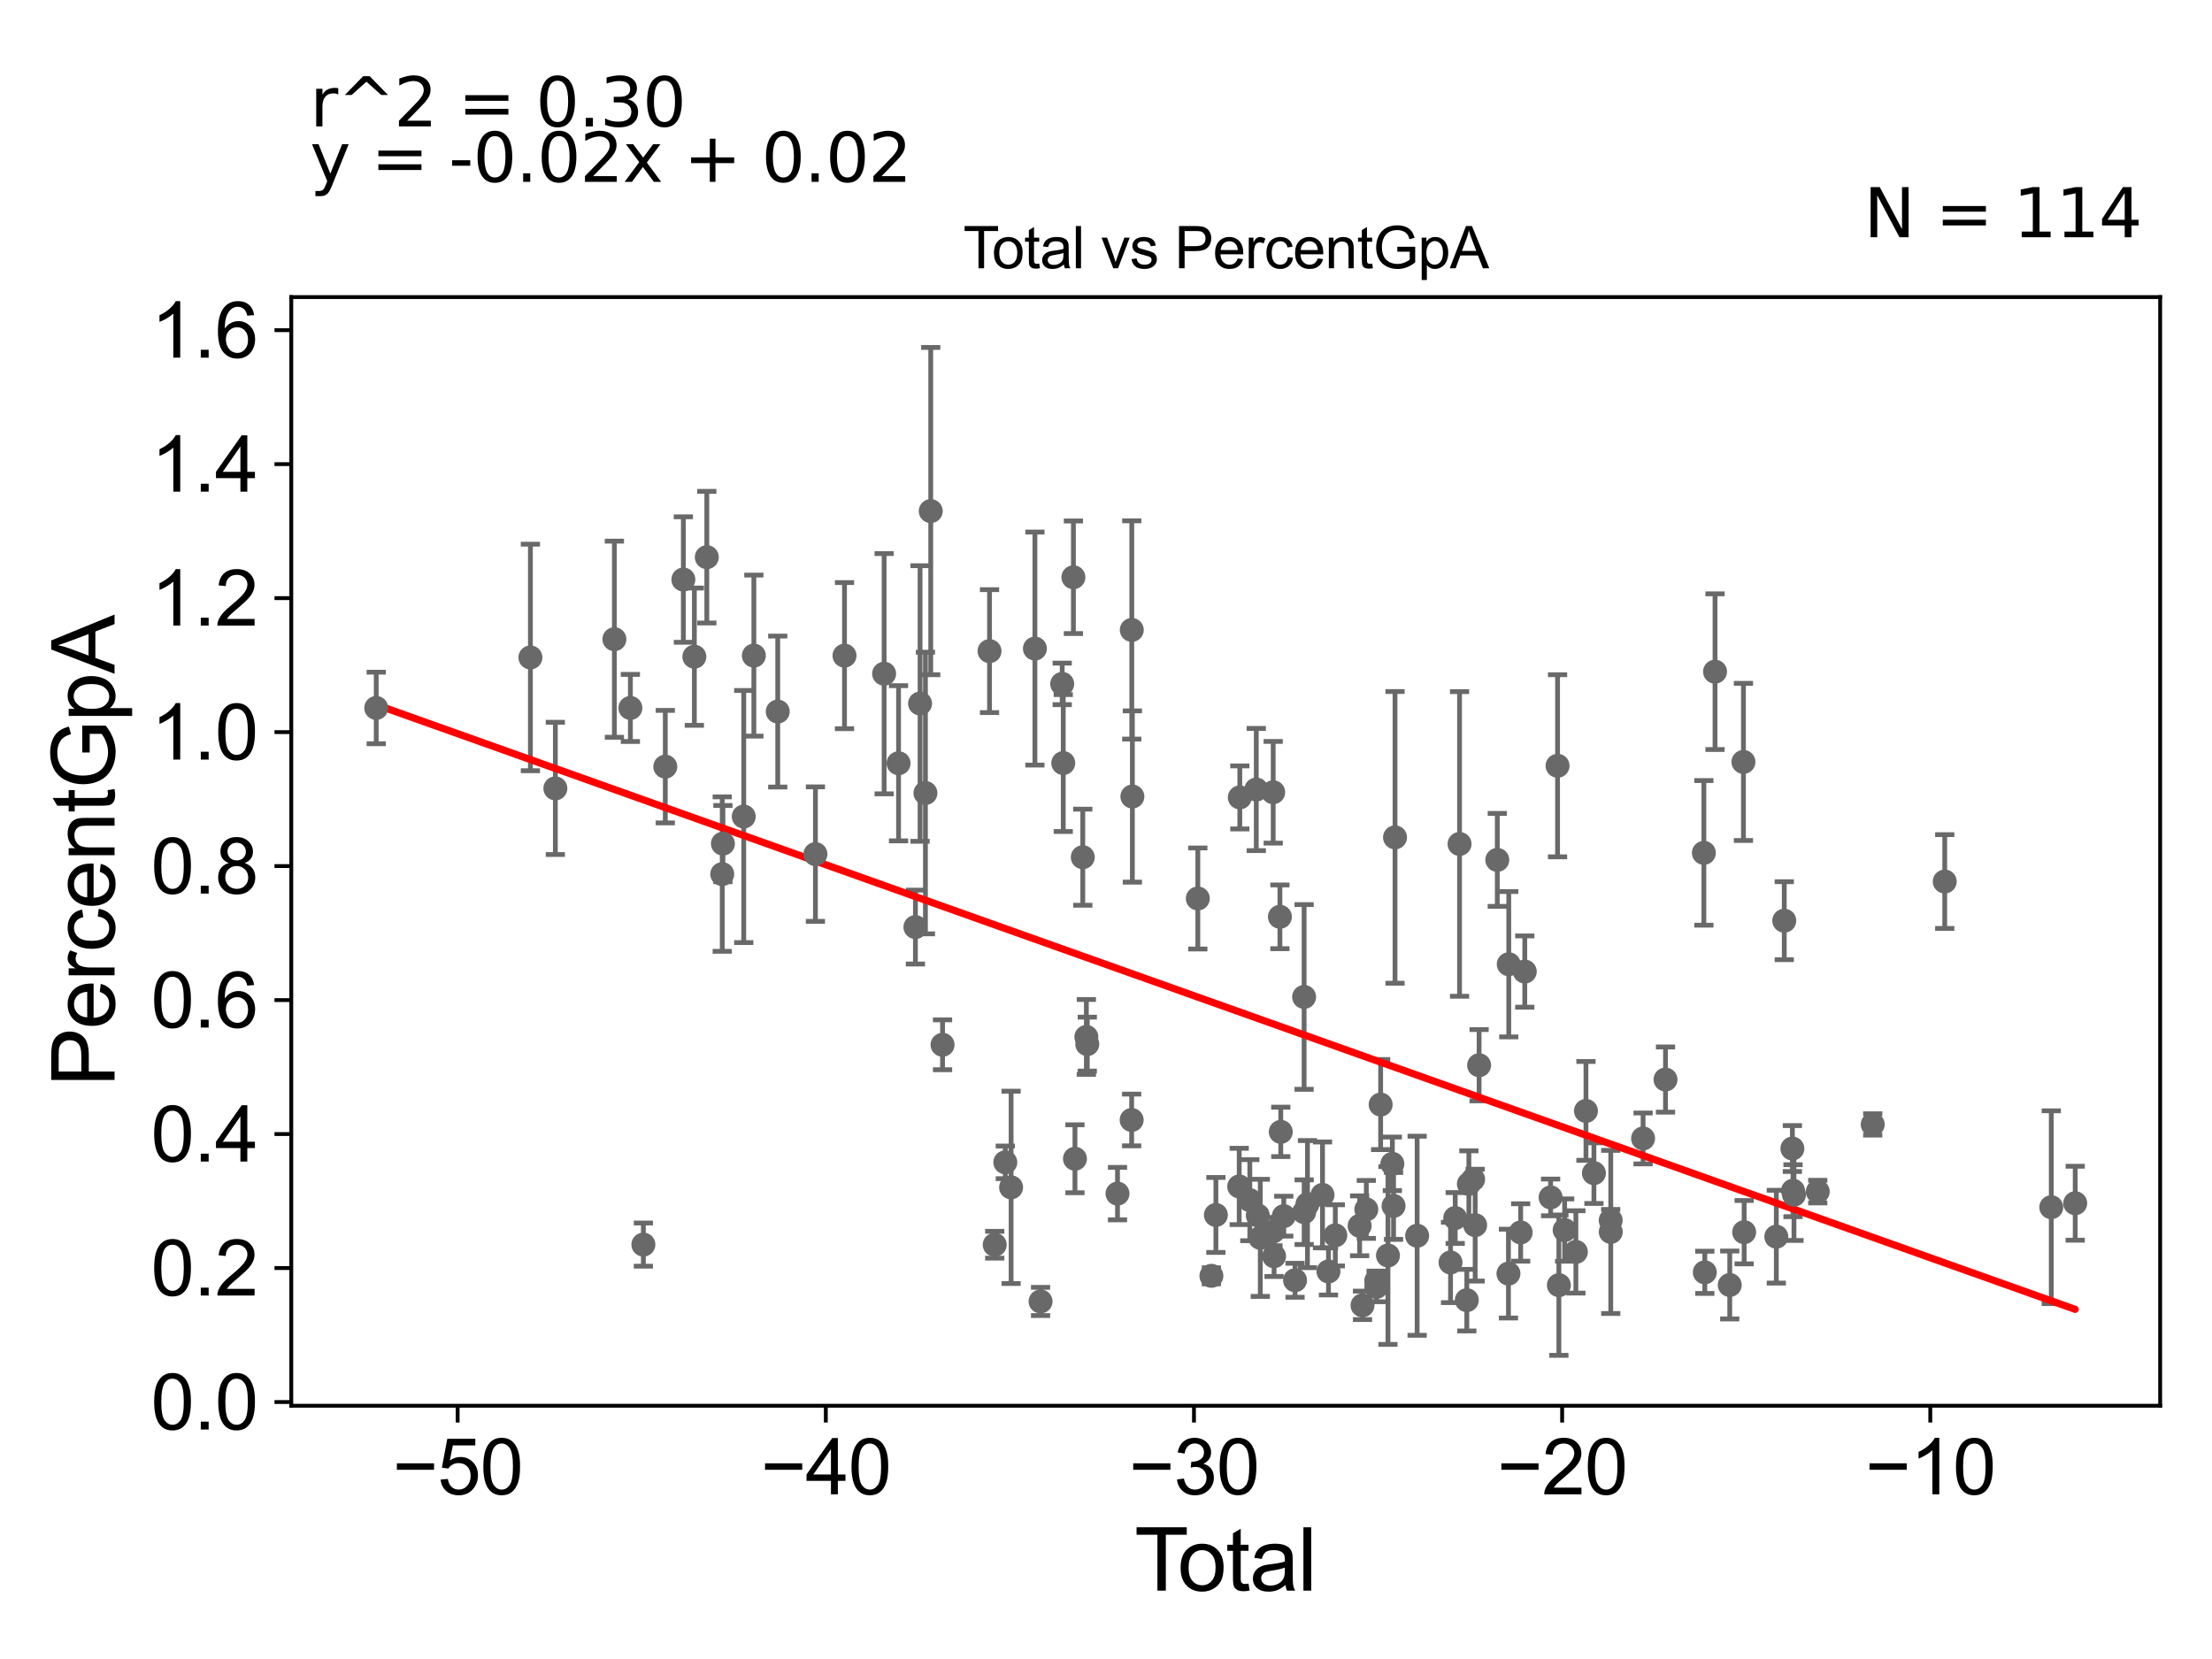 <?xml version="1.0" encoding="utf-8" standalone="no"?>
<!DOCTYPE svg PUBLIC "-//W3C//DTD SVG 1.1//EN"
  "http://www.w3.org/Graphics/SVG/1.1/DTD/svg11.dtd">
<svg xmlns:xlink="http://www.w3.org/1999/xlink" width="460.8pt" height="345.6pt" viewBox="0 0 460.8 345.6" xmlns="http://www.w3.org/2000/svg" version="1.1">
 <defs>
  <style type="text/css">*{stroke-linejoin: round; stroke-linecap: butt}</style>
 </defs>
 <g id="figure_1">
  <g id="patch_1">
   <path d="M 0 345.6 
L 460.8 345.6 
L 460.8 0 
L 0 0 
z
" style="fill: #ffffff"/>
  </g>
  <g id="axes_1">
   <g id="patch_2">
    <path d="M 60.68 292.84 
L 450 292.84 
L 450 61.886 
L 60.68 61.886 
z
" style="fill: #ffffff"/>
   </g>
   <g id="PathCollection_1">
    <defs>
     <path id="m248a715702" d="M 0 1.118 
C 0.297 1.118 0.581 1 0.791 0.791 
C 1 0.581 1.118 0.297 1.118 0 
C 1.118 -0.297 1 -0.581 0.791 -0.791 
C 0.581 -1 0.297 -1.118 0 -1.118 
C -0.297 -1.118 -0.581 -1 -0.791 -0.791 
C -1 -0.581 -1.118 -0.297 -1.118 0 
C -1.118 0.297 -1 0.581 -0.791 0.791 
C -0.581 1 -0.297 1.118 0 1.118 
z
" style="stroke: #696969"/>
    </defs>
    <g clip-path="url(#p15cac5d99d)">
     <use xlink:href="#m248a715702" x="78.376" y="147.479" style="fill: #696969; stroke: #696969"/>
     <use xlink:href="#m248a715702" x="278.169" y="257.343" style="fill: #696969; stroke: #696969"/>
     <use xlink:href="#m248a715702" x="283.238" y="255.361" style="fill: #696969; stroke: #696969"/>
     <use xlink:href="#m248a715702" x="283.836" y="271.925" style="fill: #696969; stroke: #696969"/>
     <use xlink:href="#m248a715702" x="284.628" y="251.947" style="fill: #696969; stroke: #696969"/>
     <use xlink:href="#m248a715702" x="286.69" y="266.842" style="fill: #696969; stroke: #696969"/>
     <use xlink:href="#m248a715702" x="286.722" y="268.096" style="fill: #696969; stroke: #696969"/>
     <use xlink:href="#m248a715702" x="276.745" y="264.866" style="fill: #696969; stroke: #696969"/>
     <use xlink:href="#m248a715702" x="287.612" y="230.098" style="fill: #696969; stroke: #696969"/>
     <use xlink:href="#m248a715702" x="290.053" y="242.448" style="fill: #696969; stroke: #696969"/>
     <use xlink:href="#m248a715702" x="290.302" y="251.216" style="fill: #696969; stroke: #696969"/>
     <use xlink:href="#m248a715702" x="290.609" y="174.438" style="fill: #696969; stroke: #696969"/>
     <use xlink:href="#m248a715702" x="295.215" y="257.428" style="fill: #696969; stroke: #696969"/>
     <use xlink:href="#m248a715702" x="302.173" y="262.994" style="fill: #696969; stroke: #696969"/>
     <use xlink:href="#m248a715702" x="303.149" y="253.735" style="fill: #696969; stroke: #696969"/>
     <use xlink:href="#m248a715702" x="289.138" y="261.541" style="fill: #696969; stroke: #696969"/>
     <use xlink:href="#m248a715702" x="275.503" y="248.921" style="fill: #696969; stroke: #696969"/>
     <use xlink:href="#m248a715702" x="272.37" y="250.839" style="fill: #696969; stroke: #696969"/>
     <use xlink:href="#m248a715702" x="271.681" y="252.52" style="fill: #696969; stroke: #696969"/>
     <use xlink:href="#m248a715702" x="253.292" y="253.099" style="fill: #696969; stroke: #696969"/>
     <use xlink:href="#m248a715702" x="258.15" y="247.158" style="fill: #696969; stroke: #696969"/>
     <use xlink:href="#m248a715702" x="258.275" y="166.117" style="fill: #696969; stroke: #696969"/>
     <use xlink:href="#m248a715702" x="260.361" y="250.016" style="fill: #696969; stroke: #696969"/>
     <use xlink:href="#m248a715702" x="261.707" y="164.473" style="fill: #696969; stroke: #696969"/>
     <use xlink:href="#m248a715702" x="262.021" y="253.193" style="fill: #696969; stroke: #696969"/>
     <use xlink:href="#m248a715702" x="262.54" y="257.869" style="fill: #696969; stroke: #696969"/>
     <use xlink:href="#m248a715702" x="265.181" y="256.563" style="fill: #696969; stroke: #696969"/>
     <use xlink:href="#m248a715702" x="265.23" y="165.042" style="fill: #696969; stroke: #696969"/>
     <use xlink:href="#m248a715702" x="265.414" y="261.701" style="fill: #696969; stroke: #696969"/>
     <use xlink:href="#m248a715702" x="266.631" y="190.988" style="fill: #696969; stroke: #696969"/>
     <use xlink:href="#m248a715702" x="266.809" y="235.792" style="fill: #696969; stroke: #696969"/>
     <use xlink:href="#m248a715702" x="267.433" y="253.347" style="fill: #696969; stroke: #696969"/>
     <use xlink:href="#m248a715702" x="269.783" y="266.704" style="fill: #696969; stroke: #696969"/>
     <use xlink:href="#m248a715702" x="271.669" y="207.682" style="fill: #696969; stroke: #696969"/>
     <use xlink:href="#m248a715702" x="304.051" y="175.81" style="fill: #696969; stroke: #696969"/>
     <use xlink:href="#m248a715702" x="252.356" y="265.778" style="fill: #696969; stroke: #696969"/>
     <use xlink:href="#m248a715702" x="305.562" y="270.846" style="fill: #696969; stroke: #696969"/>
     <use xlink:href="#m248a715702" x="306.878" y="245.678" style="fill: #696969; stroke: #696969"/>
     <use xlink:href="#m248a715702" x="354.948" y="177.667" style="fill: #696969; stroke: #696969"/>
     <use xlink:href="#m248a715702" x="355.143" y="265.05" style="fill: #696969; stroke: #696969"/>
     <use xlink:href="#m248a715702" x="357.271" y="139.922" style="fill: #696969; stroke: #696969"/>
     <use xlink:href="#m248a715702" x="360.339" y="267.686" style="fill: #696969; stroke: #696969"/>
     <use xlink:href="#m248a715702" x="363.19" y="158.723" style="fill: #696969; stroke: #696969"/>
     <use xlink:href="#m248a715702" x="363.339" y="256.685" style="fill: #696969; stroke: #696969"/>
     <use xlink:href="#m248a715702" x="346.954" y="224.89" style="fill: #696969; stroke: #696969"/>
     <use xlink:href="#m248a715702" x="370.04" y="257.62" style="fill: #696969; stroke: #696969"/>
     <use xlink:href="#m248a715702" x="373.387" y="239.262" style="fill: #696969; stroke: #696969"/>
     <use xlink:href="#m248a715702" x="373.518" y="248.046" style="fill: #696969; stroke: #696969"/>
     <use xlink:href="#m248a715702" x="373.718" y="248.877" style="fill: #696969; stroke: #696969"/>
     <use xlink:href="#m248a715702" x="378.67" y="248.237" style="fill: #696969; stroke: #696969"/>
     <use xlink:href="#m248a715702" x="390.122" y="234.242" style="fill: #696969; stroke: #696969"/>
     <use xlink:href="#m248a715702" x="405.123" y="183.638" style="fill: #696969; stroke: #696969"/>
     <use xlink:href="#m248a715702" x="371.695" y="191.797" style="fill: #696969; stroke: #696969"/>
     <use xlink:href="#m248a715702" x="342.284" y="237.157" style="fill: #696969; stroke: #696969"/>
     <use xlink:href="#m248a715702" x="335.551" y="256.63" style="fill: #696969; stroke: #696969"/>
     <use xlink:href="#m248a715702" x="335.536" y="254.219" style="fill: #696969; stroke: #696969"/>
     <use xlink:href="#m248a715702" x="307.303" y="255.22" style="fill: #696969; stroke: #696969"/>
     <use xlink:href="#m248a715702" x="308.125" y="221.906" style="fill: #696969; stroke: #696969"/>
     <use xlink:href="#m248a715702" x="427.317" y="251.486" style="fill: #696969; stroke: #696969"/>
     <use xlink:href="#m248a715702" x="311.912" y="179.132" style="fill: #696969; stroke: #696969"/>
     <use xlink:href="#m248a715702" x="314.237" y="265.315" style="fill: #696969; stroke: #696969"/>
     <use xlink:href="#m248a715702" x="314.303" y="200.868" style="fill: #696969; stroke: #696969"/>
     <use xlink:href="#m248a715702" x="316.781" y="256.743" style="fill: #696969; stroke: #696969"/>
     <use xlink:href="#m248a715702" x="317.638" y="202.393" style="fill: #696969; stroke: #696969"/>
     <use xlink:href="#m248a715702" x="323.02" y="249.444" style="fill: #696969; stroke: #696969"/>
     <use xlink:href="#m248a715702" x="324.468" y="159.527" style="fill: #696969; stroke: #696969"/>
     <use xlink:href="#m248a715702" x="324.744" y="267.723" style="fill: #696969; stroke: #696969"/>
     <use xlink:href="#m248a715702" x="325.945" y="256.246" style="fill: #696969; stroke: #696969"/>
     <use xlink:href="#m248a715702" x="328.285" y="260.797" style="fill: #696969; stroke: #696969"/>
     <use xlink:href="#m248a715702" x="330.384" y="231.426" style="fill: #696969; stroke: #696969"/>
     <use xlink:href="#m248a715702" x="332.043" y="244.387" style="fill: #696969; stroke: #696969"/>
     <use xlink:href="#m248a715702" x="305.993" y="246.639" style="fill: #696969; stroke: #696969"/>
     <use xlink:href="#m248a715702" x="249.528" y="187.169" style="fill: #696969; stroke: #696969"/>
     <use xlink:href="#m248a715702" x="432.304" y="250.656" style="fill: #696969; stroke: #696969"/>
     <use xlink:href="#m248a715702" x="138.593" y="159.705" style="fill: #696969; stroke: #696969"/>
     <use xlink:href="#m248a715702" x="192.785" y="165.203" style="fill: #696969; stroke: #696969"/>
     <use xlink:href="#m248a715702" x="147.242" y="116.069" style="fill: #696969; stroke: #696969"/>
     <use xlink:href="#m248a715702" x="115.691" y="164.236" style="fill: #696969; stroke: #696969"/>
     <use xlink:href="#m248a715702" x="131.321" y="147.48" style="fill: #696969; stroke: #696969"/>
     <use xlink:href="#m248a715702" x="184.18" y="140.346" style="fill: #696969; stroke: #696969"/>
     <use xlink:href="#m248a715702" x="144.648" y="136.802" style="fill: #696969; stroke: #696969"/>
     <use xlink:href="#m248a715702" x="221.275" y="142.466" style="fill: #696969; stroke: #696969"/>
     <use xlink:href="#m248a715702" x="142.357" y="120.731" style="fill: #696969; stroke: #696969"/>
     <use xlink:href="#m248a715702" x="221.496" y="158.958" style="fill: #696969; stroke: #696969"/>
     <use xlink:href="#m248a715702" x="150.456" y="182.09" style="fill: #696969; stroke: #696969"/>
     <use xlink:href="#m248a715702" x="134.028" y="259.269" style="fill: #696969; stroke: #696969"/>
     <use xlink:href="#m248a715702" x="196.349" y="217.647" style="fill: #696969; stroke: #696969"/>
     <use xlink:href="#m248a715702" x="223.611" y="120.253" style="fill: #696969; stroke: #696969"/>
     <use xlink:href="#m248a715702" x="207.218" y="259.302" style="fill: #696969; stroke: #696969"/>
     <use xlink:href="#m248a715702" x="226.502" y="217.507" style="fill: #696969; stroke: #696969"/>
     <use xlink:href="#m248a715702" x="226.309" y="216.013" style="fill: #696969; stroke: #696969"/>
     <use xlink:href="#m248a715702" x="225.563" y="178.571" style="fill: #696969; stroke: #696969"/>
     <use xlink:href="#m248a715702" x="223.934" y="241.388" style="fill: #696969; stroke: #696969"/>
     <use xlink:href="#m248a715702" x="193.89" y="106.472" style="fill: #696969; stroke: #696969"/>
     <use xlink:href="#m248a715702" x="190.7" y="193.126" style="fill: #696969; stroke: #696969"/>
     <use xlink:href="#m248a715702" x="187.185" y="159" style="fill: #696969; stroke: #696969"/>
     <use xlink:href="#m248a715702" x="232.797" y="248.651" style="fill: #696969; stroke: #696969"/>
     <use xlink:href="#m248a715702" x="175.926" y="136.583" style="fill: #696969; stroke: #696969"/>
     <use xlink:href="#m248a715702" x="191.668" y="146.554" style="fill: #696969; stroke: #696969"/>
     <use xlink:href="#m248a715702" x="206.136" y="135.643" style="fill: #696969; stroke: #696969"/>
     <use xlink:href="#m248a715702" x="110.494" y="136.96" style="fill: #696969; stroke: #696969"/>
     <use xlink:href="#m248a715702" x="127.988" y="133.158" style="fill: #696969; stroke: #696969"/>
     <use xlink:href="#m248a715702" x="216.767" y="271.114" style="fill: #696969; stroke: #696969"/>
     <use xlink:href="#m248a715702" x="235.893" y="165.93" style="fill: #696969; stroke: #696969"/>
     <use xlink:href="#m248a715702" x="157.043" y="136.577" style="fill: #696969; stroke: #696969"/>
     <use xlink:href="#m248a715702" x="162.017" y="148.229" style="fill: #696969; stroke: #696969"/>
     <use xlink:href="#m248a715702" x="235.77" y="131.226" style="fill: #696969; stroke: #696969"/>
     <use xlink:href="#m248a715702" x="154.935" y="170.101" style="fill: #696969; stroke: #696969"/>
     <use xlink:href="#m248a715702" x="150.597" y="175.741" style="fill: #696969; stroke: #696969"/>
     <use xlink:href="#m248a715702" x="210.63" y="247.348" style="fill: #696969; stroke: #696969"/>
     <use xlink:href="#m248a715702" x="169.868" y="177.923" style="fill: #696969; stroke: #696969"/>
     <use xlink:href="#m248a715702" x="215.592" y="135.11" style="fill: #696969; stroke: #696969"/>
     <use xlink:href="#m248a715702" x="209.425" y="242.132" style="fill: #696969; stroke: #696969"/>
     <use xlink:href="#m248a715702" x="235.744" y="233.31" style="fill: #696969; stroke: #696969"/>
    </g>
   </g>
   <g id="matplotlib.axis_1">
    <g id="xtick_1">
     <g id="line2d_1">
      <defs>
       <path id="m5765e91918" d="M 0 0 
L 0 3.5 
" style="stroke: #000000; stroke-width: 0.8"/>
      </defs>
      <g>
       <use xlink:href="#m5765e91918" x="95.337" y="292.84" style="stroke: #000000; stroke-width: 0.8"/>
      </g>
     </g>
     <g id="text_1">
      <!-- −50 -->
      <g transform="translate(81.767 311.293)scale(0.16 -0.16)">
       <defs>
        <path id="ArialMT-2212" d="M 3381 1997 
L 356 1997 
L 356 2522 
L 3381 2522 
L 3381 1997 
z
" transform="scale(0.016)"/>
        <path id="ArialMT-35" d="M 266 1200 
L 856 1250 
Q 922 819 1161 601 
Q 1400 384 1738 384 
Q 2144 384 2425 690 
Q 2706 997 2706 1503 
Q 2706 1984 2436 2262 
Q 2166 2541 1728 2541 
Q 1456 2541 1237 2417 
Q 1019 2294 894 2097 
L 366 2166 
L 809 4519 
L 3088 4519 
L 3088 3981 
L 1259 3981 
L 1013 2750 
Q 1425 3038 1878 3038 
Q 2478 3038 2890 2622 
Q 3303 2206 3303 1553 
Q 3303 931 2941 478 
Q 2500 -78 1738 -78 
Q 1113 -78 717 272 
Q 322 622 266 1200 
z
" transform="scale(0.016)"/>
        <path id="ArialMT-30" d="M 266 2259 
Q 266 3072 433 3567 
Q 600 4063 929 4331 
Q 1259 4600 1759 4600 
Q 2128 4600 2406 4451 
Q 2684 4303 2865 4023 
Q 3047 3744 3150 3342 
Q 3253 2941 3253 2259 
Q 3253 1453 3087 958 
Q 2922 463 2592 192 
Q 2263 -78 1759 -78 
Q 1097 -78 719 397 
Q 266 969 266 2259 
z
M 844 2259 
Q 844 1131 1108 757 
Q 1372 384 1759 384 
Q 2147 384 2411 759 
Q 2675 1134 2675 2259 
Q 2675 3391 2411 3762 
Q 2147 4134 1753 4134 
Q 1366 4134 1134 3806 
Q 844 3388 844 2259 
z
" transform="scale(0.016)"/>
       </defs>
       <use xlink:href="#ArialMT-2212"/>
       <use xlink:href="#ArialMT-35" x="58.398"/>
       <use xlink:href="#ArialMT-30" x="114.014"/>
      </g>
     </g>
    </g>
    <g id="xtick_2">
     <g id="line2d_2">
      <g>
       <use xlink:href="#m5765e91918" x="172.032" y="292.84" style="stroke: #000000; stroke-width: 0.8"/>
      </g>
     </g>
     <g id="text_2">
      <!-- −40 -->
      <g transform="translate(158.462 311.293)scale(0.16 -0.16)">
       <defs>
        <path id="ArialMT-34" d="M 2069 0 
L 2069 1097 
L 81 1097 
L 81 1613 
L 2172 4581 
L 2631 4581 
L 2631 1613 
L 3250 1613 
L 3250 1097 
L 2631 1097 
L 2631 0 
L 2069 0 
z
M 2069 1613 
L 2069 3678 
L 634 1613 
L 2069 1613 
z
" transform="scale(0.016)"/>
       </defs>
       <use xlink:href="#ArialMT-2212"/>
       <use xlink:href="#ArialMT-34" x="58.398"/>
       <use xlink:href="#ArialMT-30" x="114.014"/>
      </g>
     </g>
    </g>
    <g id="xtick_3">
     <g id="line2d_3">
      <g>
       <use xlink:href="#m5765e91918" x="248.727" y="292.84" style="stroke: #000000; stroke-width: 0.8"/>
      </g>
     </g>
     <g id="text_3">
      <!-- −30 -->
      <g transform="translate(235.157 311.293)scale(0.16 -0.16)">
       <defs>
        <path id="ArialMT-33" d="M 269 1209 
L 831 1284 
Q 928 806 1161 595 
Q 1394 384 1728 384 
Q 2125 384 2398 659 
Q 2672 934 2672 1341 
Q 2672 1728 2419 1979 
Q 2166 2231 1775 2231 
Q 1616 2231 1378 2169 
L 1441 2663 
Q 1497 2656 1531 2656 
Q 1891 2656 2178 2843 
Q 2466 3031 2466 3422 
Q 2466 3731 2256 3934 
Q 2047 4138 1716 4138 
Q 1388 4138 1169 3931 
Q 950 3725 888 3313 
L 325 3413 
Q 428 3978 793 4289 
Q 1159 4600 1703 4600 
Q 2078 4600 2393 4439 
Q 2709 4278 2876 4000 
Q 3044 3722 3044 3409 
Q 3044 3113 2884 2869 
Q 2725 2625 2413 2481 
Q 2819 2388 3044 2092 
Q 3269 1797 3269 1353 
Q 3269 753 2831 336 
Q 2394 -81 1725 -81 
Q 1122 -81 723 278 
Q 325 638 269 1209 
z
" transform="scale(0.016)"/>
       </defs>
       <use xlink:href="#ArialMT-2212"/>
       <use xlink:href="#ArialMT-33" x="58.398"/>
       <use xlink:href="#ArialMT-30" x="114.014"/>
      </g>
     </g>
    </g>
    <g id="xtick_4">
     <g id="line2d_4">
      <g>
       <use xlink:href="#m5765e91918" x="325.422" y="292.84" style="stroke: #000000; stroke-width: 0.8"/>
      </g>
     </g>
     <g id="text_4">
      <!-- −20 -->
      <g transform="translate(311.852 311.293)scale(0.16 -0.16)">
       <defs>
        <path id="ArialMT-32" d="M 3222 541 
L 3222 0 
L 194 0 
Q 188 203 259 391 
Q 375 700 629 1000 
Q 884 1300 1366 1694 
Q 2113 2306 2375 2664 
Q 2638 3022 2638 3341 
Q 2638 3675 2398 3904 
Q 2159 4134 1775 4134 
Q 1369 4134 1125 3890 
Q 881 3647 878 3216 
L 300 3275 
Q 359 3922 746 4261 
Q 1134 4600 1788 4600 
Q 2447 4600 2831 4234 
Q 3216 3869 3216 3328 
Q 3216 3053 3103 2787 
Q 2991 2522 2730 2228 
Q 2469 1934 1863 1422 
Q 1356 997 1212 845 
Q 1069 694 975 541 
L 3222 541 
z
" transform="scale(0.016)"/>
       </defs>
       <use xlink:href="#ArialMT-2212"/>
       <use xlink:href="#ArialMT-32" x="58.398"/>
       <use xlink:href="#ArialMT-30" x="114.014"/>
      </g>
     </g>
    </g>
    <g id="xtick_5">
     <g id="line2d_5">
      <g>
       <use xlink:href="#m5765e91918" x="402.116" y="292.84" style="stroke: #000000; stroke-width: 0.8"/>
      </g>
     </g>
     <g id="text_5">
      <!-- −10 -->
      <g transform="translate(388.546 311.293)scale(0.16 -0.16)">
       <defs>
        <path id="ArialMT-31" d="M 2384 0 
L 1822 0 
L 1822 3584 
Q 1619 3391 1289 3197 
Q 959 3003 697 2906 
L 697 3450 
Q 1169 3672 1522 3987 
Q 1875 4303 2022 4600 
L 2384 4600 
L 2384 0 
z
" transform="scale(0.016)"/>
       </defs>
       <use xlink:href="#ArialMT-2212"/>
       <use xlink:href="#ArialMT-31" x="58.398"/>
       <use xlink:href="#ArialMT-30" x="114.014"/>
      </g>
     </g>
    </g>
    <g id="text_6">
     <!-- Total -->
     <g transform="translate(236.335 331.357)scale(0.18 -0.18)">
      <defs>
       <path id="ArialMT-54" d="M 1659 0 
L 1659 4041 
L 150 4041 
L 150 4581 
L 3781 4581 
L 3781 4041 
L 2266 4041 
L 2266 0 
L 1659 0 
z
" transform="scale(0.016)"/>
       <path id="ArialMT-6f" d="M 213 1659 
Q 213 2581 725 3025 
Q 1153 3394 1769 3394 
Q 2453 3394 2887 2945 
Q 3322 2497 3322 1706 
Q 3322 1066 3130 698 
Q 2938 331 2570 128 
Q 2203 -75 1769 -75 
Q 1072 -75 642 372 
Q 213 819 213 1659 
z
M 791 1659 
Q 791 1022 1069 705 
Q 1347 388 1769 388 
Q 2188 388 2466 706 
Q 2744 1025 2744 1678 
Q 2744 2294 2464 2611 
Q 2184 2928 1769 2928 
Q 1347 2928 1069 2612 
Q 791 2297 791 1659 
z
" transform="scale(0.016)"/>
       <path id="ArialMT-74" d="M 1650 503 
L 1731 6 
Q 1494 -44 1306 -44 
Q 1000 -44 831 53 
Q 663 150 594 308 
Q 525 466 525 972 
L 525 2881 
L 113 2881 
L 113 3319 
L 525 3319 
L 525 4141 
L 1084 4478 
L 1084 3319 
L 1650 3319 
L 1650 2881 
L 1084 2881 
L 1084 941 
Q 1084 700 1114 631 
Q 1144 563 1211 522 
Q 1278 481 1403 481 
Q 1497 481 1650 503 
z
" transform="scale(0.016)"/>
       <path id="ArialMT-61" d="M 2588 409 
Q 2275 144 1986 34 
Q 1697 -75 1366 -75 
Q 819 -75 525 192 
Q 231 459 231 875 
Q 231 1119 342 1320 
Q 453 1522 633 1644 
Q 813 1766 1038 1828 
Q 1203 1872 1538 1913 
Q 2219 1994 2541 2106 
Q 2544 2222 2544 2253 
Q 2544 2597 2384 2738 
Q 2169 2928 1744 2928 
Q 1347 2928 1158 2789 
Q 969 2650 878 2297 
L 328 2372 
Q 403 2725 575 2942 
Q 747 3159 1072 3276 
Q 1397 3394 1825 3394 
Q 2250 3394 2515 3294 
Q 2781 3194 2906 3042 
Q 3031 2891 3081 2659 
Q 3109 2516 3109 2141 
L 3109 1391 
Q 3109 606 3145 398 
Q 3181 191 3288 0 
L 2700 0 
Q 2613 175 2588 409 
z
M 2541 1666 
Q 2234 1541 1622 1453 
Q 1275 1403 1131 1340 
Q 988 1278 909 1158 
Q 831 1038 831 891 
Q 831 666 1001 516 
Q 1172 366 1500 366 
Q 1825 366 2078 508 
Q 2331 650 2450 897 
Q 2541 1088 2541 1459 
L 2541 1666 
z
" transform="scale(0.016)"/>
       <path id="ArialMT-6c" d="M 409 0 
L 409 4581 
L 972 4581 
L 972 0 
L 409 0 
z
" transform="scale(0.016)"/>
      </defs>
      <use xlink:href="#ArialMT-54"/>
      <use xlink:href="#ArialMT-6f" x="49.959"/>
      <use xlink:href="#ArialMT-74" x="105.574"/>
      <use xlink:href="#ArialMT-61" x="133.357"/>
      <use xlink:href="#ArialMT-6c" x="188.973"/>
     </g>
    </g>
   </g>
   <g id="matplotlib.axis_2">
    <g id="ytick_1">
     <g id="line2d_6">
      <defs>
       <path id="m7e91f68bf6" d="M 0 0 
L -3.5 0 
" style="stroke: #000000; stroke-width: 0.8"/>
      </defs>
      <g>
       <use xlink:href="#m7e91f68bf6" x="60.68" y="292.066" style="stroke: #000000; stroke-width: 0.8"/>
      </g>
     </g>
     <g id="text_7">
      <!-- 0.0 -->
      <g transform="translate(31.44 297.792)scale(0.16 -0.16)">
       <defs>
        <path id="ArialMT-2e" d="M 581 0 
L 581 641 
L 1222 641 
L 1222 0 
L 581 0 
z
" transform="scale(0.016)"/>
       </defs>
       <use xlink:href="#ArialMT-30"/>
       <use xlink:href="#ArialMT-2e" x="55.615"/>
       <use xlink:href="#ArialMT-30" x="83.398"/>
      </g>
     </g>
    </g>
    <g id="ytick_2">
     <g id="line2d_7">
      <g>
       <use xlink:href="#m7e91f68bf6" x="60.68" y="264.155" style="stroke: #000000; stroke-width: 0.8"/>
      </g>
     </g>
     <g id="text_8">
      <!-- 0.2 -->
      <g transform="translate(31.44 269.881)scale(0.16 -0.16)">
       <use xlink:href="#ArialMT-30"/>
       <use xlink:href="#ArialMT-2e" x="55.615"/>
       <use xlink:href="#ArialMT-32" x="83.398"/>
      </g>
     </g>
    </g>
    <g id="ytick_3">
     <g id="line2d_8">
      <g>
       <use xlink:href="#m7e91f68bf6" x="60.68" y="236.244" style="stroke: #000000; stroke-width: 0.8"/>
      </g>
     </g>
     <g id="text_9">
      <!-- 0.4 -->
      <g transform="translate(31.44 241.971)scale(0.16 -0.16)">
       <use xlink:href="#ArialMT-30"/>
       <use xlink:href="#ArialMT-2e" x="55.615"/>
       <use xlink:href="#ArialMT-34" x="83.398"/>
      </g>
     </g>
    </g>
    <g id="ytick_4">
     <g id="line2d_9">
      <g>
       <use xlink:href="#m7e91f68bf6" x="60.68" y="208.333" style="stroke: #000000; stroke-width: 0.8"/>
      </g>
     </g>
     <g id="text_10">
      <!-- 0.6 -->
      <g transform="translate(31.44 214.06)scale(0.16 -0.16)">
       <defs>
        <path id="ArialMT-36" d="M 3184 3459 
L 2625 3416 
Q 2550 3747 2413 3897 
Q 2184 4138 1850 4138 
Q 1581 4138 1378 3988 
Q 1113 3794 959 3422 
Q 806 3050 800 2363 
Q 1003 2672 1297 2822 
Q 1591 2972 1913 2972 
Q 2475 2972 2870 2558 
Q 3266 2144 3266 1488 
Q 3266 1056 3080 686 
Q 2894 316 2569 119 
Q 2244 -78 1831 -78 
Q 1128 -78 684 439 
Q 241 956 241 2144 
Q 241 3472 731 4075 
Q 1159 4600 1884 4600 
Q 2425 4600 2770 4297 
Q 3116 3994 3184 3459 
z
M 888 1484 
Q 888 1194 1011 928 
Q 1134 663 1356 523 
Q 1578 384 1822 384 
Q 2178 384 2434 671 
Q 2691 959 2691 1453 
Q 2691 1928 2437 2201 
Q 2184 2475 1800 2475 
Q 1419 2475 1153 2201 
Q 888 1928 888 1484 
z
" transform="scale(0.016)"/>
       </defs>
       <use xlink:href="#ArialMT-30"/>
       <use xlink:href="#ArialMT-2e" x="55.615"/>
       <use xlink:href="#ArialMT-36" x="83.398"/>
      </g>
     </g>
    </g>
    <g id="ytick_5">
     <g id="line2d_10">
      <g>
       <use xlink:href="#m7e91f68bf6" x="60.68" y="180.423" style="stroke: #000000; stroke-width: 0.8"/>
      </g>
     </g>
     <g id="text_11">
      <!-- 0.8 -->
      <g transform="translate(31.44 186.149)scale(0.16 -0.16)">
       <defs>
        <path id="ArialMT-38" d="M 1131 2484 
Q 781 2613 612 2850 
Q 444 3088 444 3419 
Q 444 3919 803 4259 
Q 1163 4600 1759 4600 
Q 2359 4600 2725 4251 
Q 3091 3903 3091 3403 
Q 3091 3084 2923 2848 
Q 2756 2613 2416 2484 
Q 2838 2347 3058 2040 
Q 3278 1734 3278 1309 
Q 3278 722 2862 322 
Q 2447 -78 1769 -78 
Q 1091 -78 675 323 
Q 259 725 259 1325 
Q 259 1772 486 2073 
Q 713 2375 1131 2484 
z
M 1019 3438 
Q 1019 3113 1228 2906 
Q 1438 2700 1772 2700 
Q 2097 2700 2305 2904 
Q 2513 3109 2513 3406 
Q 2513 3716 2298 3927 
Q 2084 4138 1766 4138 
Q 1444 4138 1231 3931 
Q 1019 3725 1019 3438 
z
M 838 1322 
Q 838 1081 952 856 
Q 1066 631 1291 507 
Q 1516 384 1775 384 
Q 2178 384 2440 643 
Q 2703 903 2703 1303 
Q 2703 1709 2433 1975 
Q 2163 2241 1756 2241 
Q 1359 2241 1098 1978 
Q 838 1716 838 1322 
z
" transform="scale(0.016)"/>
       </defs>
       <use xlink:href="#ArialMT-30"/>
       <use xlink:href="#ArialMT-2e" x="55.615"/>
       <use xlink:href="#ArialMT-38" x="83.398"/>
      </g>
     </g>
    </g>
    <g id="ytick_6">
     <g id="line2d_11">
      <g>
       <use xlink:href="#m7e91f68bf6" x="60.68" y="152.512" style="stroke: #000000; stroke-width: 0.8"/>
      </g>
     </g>
     <g id="text_12">
      <!-- 1.0 -->
      <g transform="translate(31.44 158.238)scale(0.16 -0.16)">
       <use xlink:href="#ArialMT-31"/>
       <use xlink:href="#ArialMT-2e" x="55.615"/>
       <use xlink:href="#ArialMT-30" x="83.398"/>
      </g>
     </g>
    </g>
    <g id="ytick_7">
     <g id="line2d_12">
      <g>
       <use xlink:href="#m7e91f68bf6" x="60.68" y="124.601" style="stroke: #000000; stroke-width: 0.8"/>
      </g>
     </g>
     <g id="text_13">
      <!-- 1.2 -->
      <g transform="translate(31.44 130.327)scale(0.16 -0.16)">
       <use xlink:href="#ArialMT-31"/>
       <use xlink:href="#ArialMT-2e" x="55.615"/>
       <use xlink:href="#ArialMT-32" x="83.398"/>
      </g>
     </g>
    </g>
    <g id="ytick_8">
     <g id="line2d_13">
      <g>
       <use xlink:href="#m7e91f68bf6" x="60.68" y="96.69" style="stroke: #000000; stroke-width: 0.8"/>
      </g>
     </g>
     <g id="text_14">
      <!-- 1.4 -->
      <g transform="translate(31.44 102.416)scale(0.16 -0.16)">
       <use xlink:href="#ArialMT-31"/>
       <use xlink:href="#ArialMT-2e" x="55.615"/>
       <use xlink:href="#ArialMT-34" x="83.398"/>
      </g>
     </g>
    </g>
    <g id="ytick_9">
     <g id="line2d_14">
      <g>
       <use xlink:href="#m7e91f68bf6" x="60.68" y="68.779" style="stroke: #000000; stroke-width: 0.8"/>
      </g>
     </g>
     <g id="text_15">
      <!-- 1.6 -->
      <g transform="translate(31.44 74.505)scale(0.16 -0.16)">
       <use xlink:href="#ArialMT-31"/>
       <use xlink:href="#ArialMT-2e" x="55.615"/>
       <use xlink:href="#ArialMT-36" x="83.398"/>
      </g>
     </g>
    </g>
    <g id="text_16">
     <!-- PercentGpA -->
     <g transform="translate(23.863 226.386)rotate(-90)scale(0.18 -0.18)">
      <defs>
       <path id="ArialMT-50" d="M 494 0 
L 494 4581 
L 2222 4581 
Q 2678 4581 2919 4538 
Q 3256 4481 3484 4323 
Q 3713 4166 3852 3881 
Q 3991 3597 3991 3256 
Q 3991 2672 3619 2267 
Q 3247 1863 2275 1863 
L 1100 1863 
L 1100 0 
L 494 0 
z
M 1100 2403 
L 2284 2403 
Q 2872 2403 3119 2622 
Q 3366 2841 3366 3238 
Q 3366 3525 3220 3729 
Q 3075 3934 2838 4000 
Q 2684 4041 2272 4041 
L 1100 4041 
L 1100 2403 
z
" transform="scale(0.016)"/>
       <path id="ArialMT-65" d="M 2694 1069 
L 3275 997 
Q 3138 488 2766 206 
Q 2394 -75 1816 -75 
Q 1088 -75 661 373 
Q 234 822 234 1631 
Q 234 2469 665 2931 
Q 1097 3394 1784 3394 
Q 2450 3394 2872 2941 
Q 3294 2488 3294 1666 
Q 3294 1616 3291 1516 
L 816 1516 
Q 847 969 1125 678 
Q 1403 388 1819 388 
Q 2128 388 2347 550 
Q 2566 713 2694 1069 
z
M 847 1978 
L 2700 1978 
Q 2663 2397 2488 2606 
Q 2219 2931 1791 2931 
Q 1403 2931 1139 2672 
Q 875 2413 847 1978 
z
" transform="scale(0.016)"/>
       <path id="ArialMT-72" d="M 416 0 
L 416 3319 
L 922 3319 
L 922 2816 
Q 1116 3169 1280 3281 
Q 1444 3394 1641 3394 
Q 1925 3394 2219 3213 
L 2025 2691 
Q 1819 2813 1613 2813 
Q 1428 2813 1281 2702 
Q 1134 2591 1072 2394 
Q 978 2094 978 1738 
L 978 0 
L 416 0 
z
" transform="scale(0.016)"/>
       <path id="ArialMT-63" d="M 2588 1216 
L 3141 1144 
Q 3050 572 2676 248 
Q 2303 -75 1759 -75 
Q 1078 -75 664 370 
Q 250 816 250 1647 
Q 250 2184 428 2587 
Q 606 2991 970 3192 
Q 1334 3394 1763 3394 
Q 2303 3394 2647 3120 
Q 2991 2847 3088 2344 
L 2541 2259 
Q 2463 2594 2264 2762 
Q 2066 2931 1784 2931 
Q 1359 2931 1093 2626 
Q 828 2322 828 1663 
Q 828 994 1084 691 
Q 1341 388 1753 388 
Q 2084 388 2306 591 
Q 2528 794 2588 1216 
z
" transform="scale(0.016)"/>
       <path id="ArialMT-6e" d="M 422 0 
L 422 3319 
L 928 3319 
L 928 2847 
Q 1294 3394 1984 3394 
Q 2284 3394 2536 3286 
Q 2788 3178 2913 3003 
Q 3038 2828 3088 2588 
Q 3119 2431 3119 2041 
L 3119 0 
L 2556 0 
L 2556 2019 
Q 2556 2363 2490 2533 
Q 2425 2703 2258 2804 
Q 2091 2906 1866 2906 
Q 1506 2906 1245 2678 
Q 984 2450 984 1813 
L 984 0 
L 422 0 
z
" transform="scale(0.016)"/>
       <path id="ArialMT-47" d="M 2638 1797 
L 2638 2334 
L 4578 2338 
L 4578 638 
Q 4131 281 3656 101 
Q 3181 -78 2681 -78 
Q 2006 -78 1454 211 
Q 903 500 622 1047 
Q 341 1594 341 2269 
Q 341 2938 620 3517 
Q 900 4097 1425 4378 
Q 1950 4659 2634 4659 
Q 3131 4659 3532 4498 
Q 3934 4338 4162 4050 
Q 4391 3763 4509 3300 
L 3963 3150 
Q 3859 3500 3706 3700 
Q 3553 3900 3268 4020 
Q 2984 4141 2638 4141 
Q 2222 4141 1919 4014 
Q 1616 3888 1430 3681 
Q 1244 3475 1141 3228 
Q 966 2803 966 2306 
Q 966 1694 1177 1281 
Q 1388 869 1791 669 
Q 2194 469 2647 469 
Q 3041 469 3416 620 
Q 3791 772 3984 944 
L 3984 1797 
L 2638 1797 
z
" transform="scale(0.016)"/>
       <path id="ArialMT-70" d="M 422 -1272 
L 422 3319 
L 934 3319 
L 934 2888 
Q 1116 3141 1344 3267 
Q 1572 3394 1897 3394 
Q 2322 3394 2647 3175 
Q 2972 2956 3137 2557 
Q 3303 2159 3303 1684 
Q 3303 1175 3120 767 
Q 2938 359 2589 142 
Q 2241 -75 1856 -75 
Q 1575 -75 1351 44 
Q 1128 163 984 344 
L 984 -1272 
L 422 -1272 
z
M 931 1641 
Q 931 1000 1190 694 
Q 1450 388 1819 388 
Q 2194 388 2461 705 
Q 2728 1022 2728 1688 
Q 2728 2322 2467 2637 
Q 2206 2953 1844 2953 
Q 1484 2953 1207 2617 
Q 931 2281 931 1641 
z
" transform="scale(0.016)"/>
       <path id="ArialMT-41" d="M -9 0 
L 1750 4581 
L 2403 4581 
L 4278 0 
L 3588 0 
L 3053 1388 
L 1138 1388 
L 634 0 
L -9 0 
z
M 1313 1881 
L 2866 1881 
L 2388 3150 
Q 2169 3728 2063 4100 
Q 1975 3659 1816 3225 
L 1313 1881 
z
" transform="scale(0.016)"/>
      </defs>
      <use xlink:href="#ArialMT-50"/>
      <use xlink:href="#ArialMT-65" x="66.699"/>
      <use xlink:href="#ArialMT-72" x="122.314"/>
      <use xlink:href="#ArialMT-63" x="155.615"/>
      <use xlink:href="#ArialMT-65" x="205.615"/>
      <use xlink:href="#ArialMT-6e" x="261.23"/>
      <use xlink:href="#ArialMT-74" x="316.846"/>
      <use xlink:href="#ArialMT-47" x="344.629"/>
      <use xlink:href="#ArialMT-70" x="422.412"/>
      <use xlink:href="#ArialMT-41" x="478.027"/>
     </g>
    </g>
   </g>
   <g id="LineCollection_1">
    <path d="M 78.376 154.933 
L 78.376 140.025 
" clip-path="url(#p15cac5d99d)" style="fill: none; stroke: #696969"/>
    <path d="M 278.169 263.716 
L 278.169 250.969 
" clip-path="url(#p15cac5d99d)" style="fill: none; stroke: #696969"/>
    <path d="M 283.238 261.596 
L 283.238 249.127 
" clip-path="url(#p15cac5d99d)" style="fill: none; stroke: #696969"/>
    <path d="M 283.836 274.887 
L 283.836 268.962 
" clip-path="url(#p15cac5d99d)" style="fill: none; stroke: #696969"/>
    <path d="M 284.628 257.984 
L 284.628 245.91 
" clip-path="url(#p15cac5d99d)" style="fill: none; stroke: #696969"/>
    <path d="M 286.69 268.894 
L 286.69 264.79 
" clip-path="url(#p15cac5d99d)" style="fill: none; stroke: #696969"/>
    <path d="M 286.722 271.176 
L 286.722 265.016 
" clip-path="url(#p15cac5d99d)" style="fill: none; stroke: #696969"/>
    <path d="M 276.745 269.766 
L 276.745 259.966 
" clip-path="url(#p15cac5d99d)" style="fill: none; stroke: #696969"/>
    <path d="M 287.612 239.479 
L 287.612 220.717 
" clip-path="url(#p15cac5d99d)" style="fill: none; stroke: #696969"/>
    <path d="M 290.053 248.022 
L 290.053 236.873 
" clip-path="url(#p15cac5d99d)" style="fill: none; stroke: #696969"/>
    <path d="M 290.302 258.181 
L 290.302 244.251 
" clip-path="url(#p15cac5d99d)" style="fill: none; stroke: #696969"/>
    <path d="M 290.609 204.819 
L 290.609 144.057 
" clip-path="url(#p15cac5d99d)" style="fill: none; stroke: #696969"/>
    <path d="M 295.215 278.166 
L 295.215 236.691 
" clip-path="url(#p15cac5d99d)" style="fill: none; stroke: #696969"/>
    <path d="M 302.173 271.359 
L 302.173 254.629 
" clip-path="url(#p15cac5d99d)" style="fill: none; stroke: #696969"/>
    <path d="M 303.149 259.031 
L 303.149 248.44 
" clip-path="url(#p15cac5d99d)" style="fill: none; stroke: #696969"/>
    <path d="M 289.138 280.059 
L 289.138 243.022 
" clip-path="url(#p15cac5d99d)" style="fill: none; stroke: #696969"/>
    <path d="M 275.503 259.947 
L 275.503 237.895 
" clip-path="url(#p15cac5d99d)" style="fill: none; stroke: #696969"/>
    <path d="M 272.37 264.077 
L 272.37 237.601 
" clip-path="url(#p15cac5d99d)" style="fill: none; stroke: #696969"/>
    <path d="M 271.681 259.254 
L 271.681 245.785 
" clip-path="url(#p15cac5d99d)" style="fill: none; stroke: #696969"/>
    <path d="M 253.292 260.908 
L 253.292 245.29 
" clip-path="url(#p15cac5d99d)" style="fill: none; stroke: #696969"/>
    <path d="M 258.15 255.106 
L 258.15 239.21 
" clip-path="url(#p15cac5d99d)" style="fill: none; stroke: #696969"/>
    <path d="M 258.275 172.682 
L 258.275 159.551 
" clip-path="url(#p15cac5d99d)" style="fill: none; stroke: #696969"/>
    <path d="M 260.361 258.46 
L 260.361 241.572 
" clip-path="url(#p15cac5d99d)" style="fill: none; stroke: #696969"/>
    <path d="M 261.707 177.202 
L 261.707 151.744 
" clip-path="url(#p15cac5d99d)" style="fill: none; stroke: #696969"/>
    <path d="M 262.021 254.077 
L 262.021 252.308 
" clip-path="url(#p15cac5d99d)" style="fill: none; stroke: #696969"/>
    <path d="M 262.54 270.067 
L 262.54 245.671 
" clip-path="url(#p15cac5d99d)" style="fill: none; stroke: #696969"/>
    <path d="M 265.181 259.51 
L 265.181 253.616 
" clip-path="url(#p15cac5d99d)" style="fill: none; stroke: #696969"/>
    <path d="M 265.23 175.635 
L 265.23 154.45 
" clip-path="url(#p15cac5d99d)" style="fill: none; stroke: #696969"/>
    <path d="M 265.414 265.912 
L 265.414 257.49 
" clip-path="url(#p15cac5d99d)" style="fill: none; stroke: #696969"/>
    <path d="M 266.631 197.626 
L 266.631 184.349 
" clip-path="url(#p15cac5d99d)" style="fill: none; stroke: #696969"/>
    <path d="M 266.809 240.938 
L 266.809 230.646 
" clip-path="url(#p15cac5d99d)" style="fill: none; stroke: #696969"/>
    <path d="M 267.433 257.502 
L 267.433 249.192 
" clip-path="url(#p15cac5d99d)" style="fill: none; stroke: #696969"/>
    <path d="M 269.783 270.24 
L 269.783 263.168 
" clip-path="url(#p15cac5d99d)" style="fill: none; stroke: #696969"/>
    <path d="M 271.669 226.921 
L 271.669 188.443 
" clip-path="url(#p15cac5d99d)" style="fill: none; stroke: #696969"/>
    <path d="M 304.051 207.542 
L 304.051 144.079 
" clip-path="url(#p15cac5d99d)" style="fill: none; stroke: #696969"/>
    <path d="M 252.356 267.451 
L 252.356 264.106 
" clip-path="url(#p15cac5d99d)" style="fill: none; stroke: #696969"/>
    <path d="M 305.562 277.262 
L 305.562 264.43 
" clip-path="url(#p15cac5d99d)" style="fill: none; stroke: #696969"/>
    <path d="M 306.878 246.485 
L 306.878 244.871 
" clip-path="url(#p15cac5d99d)" style="fill: none; stroke: #696969"/>
    <path d="M 354.948 192.728 
L 354.948 162.607 
" clip-path="url(#p15cac5d99d)" style="fill: none; stroke: #696969"/>
    <path d="M 355.143 269.446 
L 355.143 260.654 
" clip-path="url(#p15cac5d99d)" style="fill: none; stroke: #696969"/>
    <path d="M 357.271 156.138 
L 357.271 123.705 
" clip-path="url(#p15cac5d99d)" style="fill: none; stroke: #696969"/>
    <path d="M 360.339 274.758 
L 360.339 260.614 
" clip-path="url(#p15cac5d99d)" style="fill: none; stroke: #696969"/>
    <path d="M 363.19 175.088 
L 363.19 142.357 
" clip-path="url(#p15cac5d99d)" style="fill: none; stroke: #696969"/>
    <path d="M 363.339 263.281 
L 363.339 250.088 
" clip-path="url(#p15cac5d99d)" style="fill: none; stroke: #696969"/>
    <path d="M 346.954 231.682 
L 346.954 218.099 
" clip-path="url(#p15cac5d99d)" style="fill: none; stroke: #696969"/>
    <path d="M 370.04 267.288 
L 370.04 247.952 
" clip-path="url(#p15cac5d99d)" style="fill: none; stroke: #696969"/>
    <path d="M 373.387 244.042 
L 373.387 234.481 
" clip-path="url(#p15cac5d99d)" style="fill: none; stroke: #696969"/>
    <path d="M 373.518 253.455 
L 373.518 242.636 
" clip-path="url(#p15cac5d99d)" style="fill: none; stroke: #696969"/>
    <path d="M 373.718 258.409 
L 373.718 239.345 
" clip-path="url(#p15cac5d99d)" style="fill: none; stroke: #696969"/>
    <path d="M 378.67 250.592 
L 378.67 245.882 
" clip-path="url(#p15cac5d99d)" style="fill: none; stroke: #696969"/>
    <path d="M 390.122 236.462 
L 390.122 232.023 
" clip-path="url(#p15cac5d99d)" style="fill: none; stroke: #696969"/>
    <path d="M 405.123 193.404 
L 405.123 173.871 
" clip-path="url(#p15cac5d99d)" style="fill: none; stroke: #696969"/>
    <path d="M 371.695 199.92 
L 371.695 183.675 
" clip-path="url(#p15cac5d99d)" style="fill: none; stroke: #696969"/>
    <path d="M 342.284 242.458 
L 342.284 231.855 
" clip-path="url(#p15cac5d99d)" style="fill: none; stroke: #696969"/>
    <path d="M 335.551 273.62 
L 335.551 239.64 
" clip-path="url(#p15cac5d99d)" style="fill: none; stroke: #696969"/>
    <path d="M 335.536 256.486 
L 335.536 251.951 
" clip-path="url(#p15cac5d99d)" style="fill: none; stroke: #696969"/>
    <path d="M 307.303 266.872 
L 307.303 243.569 
" clip-path="url(#p15cac5d99d)" style="fill: none; stroke: #696969"/>
    <path d="M 308.125 229.331 
L 308.125 214.48 
" clip-path="url(#p15cac5d99d)" style="fill: none; stroke: #696969"/>
    <path d="M 427.317 271.567 
L 427.317 231.405 
" clip-path="url(#p15cac5d99d)" style="fill: none; stroke: #696969"/>
    <path d="M 311.912 188.812 
L 311.912 169.451 
" clip-path="url(#p15cac5d99d)" style="fill: none; stroke: #696969"/>
    <path d="M 314.237 274.57 
L 314.237 256.061 
" clip-path="url(#p15cac5d99d)" style="fill: none; stroke: #696969"/>
    <path d="M 314.303 216.007 
L 314.303 185.729 
" clip-path="url(#p15cac5d99d)" style="fill: none; stroke: #696969"/>
    <path d="M 316.781 262.72 
L 316.781 250.766 
" clip-path="url(#p15cac5d99d)" style="fill: none; stroke: #696969"/>
    <path d="M 317.638 209.817 
L 317.638 194.968 
" clip-path="url(#p15cac5d99d)" style="fill: none; stroke: #696969"/>
    <path d="M 323.02 253.269 
L 323.02 245.618 
" clip-path="url(#p15cac5d99d)" style="fill: none; stroke: #696969"/>
    <path d="M 324.468 178.495 
L 324.468 140.559 
" clip-path="url(#p15cac5d99d)" style="fill: none; stroke: #696969"/>
    <path d="M 324.744 282.342 
L 324.744 253.105 
" clip-path="url(#p15cac5d99d)" style="fill: none; stroke: #696969"/>
    <path d="M 325.945 262.737 
L 325.945 249.755 
" clip-path="url(#p15cac5d99d)" style="fill: none; stroke: #696969"/>
    <path d="M 328.285 269.37 
L 328.285 252.223 
" clip-path="url(#p15cac5d99d)" style="fill: none; stroke: #696969"/>
    <path d="M 330.384 241.719 
L 330.384 221.132 
" clip-path="url(#p15cac5d99d)" style="fill: none; stroke: #696969"/>
    <path d="M 332.043 250.704 
L 332.043 238.071 
" clip-path="url(#p15cac5d99d)" style="fill: none; stroke: #696969"/>
    <path d="M 305.993 253.539 
L 305.993 239.74 
" clip-path="url(#p15cac5d99d)" style="fill: none; stroke: #696969"/>
    <path d="M 249.528 197.693 
L 249.528 176.645 
" clip-path="url(#p15cac5d99d)" style="fill: none; stroke: #696969"/>
    <path d="M 432.304 258.356 
L 432.304 242.956 
" clip-path="url(#p15cac5d99d)" style="fill: none; stroke: #696969"/>
    <path d="M 138.593 171.421 
L 138.593 147.988 
" clip-path="url(#p15cac5d99d)" style="fill: none; stroke: #696969"/>
    <path d="M 192.785 194.536 
L 192.785 135.87 
" clip-path="url(#p15cac5d99d)" style="fill: none; stroke: #696969"/>
    <path d="M 147.242 129.778 
L 147.242 102.36 
" clip-path="url(#p15cac5d99d)" style="fill: none; stroke: #696969"/>
    <path d="M 115.691 178.006 
L 115.691 150.467 
" clip-path="url(#p15cac5d99d)" style="fill: none; stroke: #696969"/>
    <path d="M 131.321 154.47 
L 131.321 140.49 
" clip-path="url(#p15cac5d99d)" style="fill: none; stroke: #696969"/>
    <path d="M 184.18 165.373 
L 184.18 115.319 
" clip-path="url(#p15cac5d99d)" style="fill: none; stroke: #696969"/>
    <path d="M 144.648 151.103 
L 144.648 122.5 
" clip-path="url(#p15cac5d99d)" style="fill: none; stroke: #696969"/>
    <path d="M 221.275 146.792 
L 221.275 138.14 
" clip-path="url(#p15cac5d99d)" style="fill: none; stroke: #696969"/>
    <path d="M 142.357 133.802 
L 142.357 107.66 
" clip-path="url(#p15cac5d99d)" style="fill: none; stroke: #696969"/>
    <path d="M 221.496 173.22 
L 221.496 144.696 
" clip-path="url(#p15cac5d99d)" style="fill: none; stroke: #696969"/>
    <path d="M 150.456 198.177 
L 150.456 166.003 
" clip-path="url(#p15cac5d99d)" style="fill: none; stroke: #696969"/>
    <path d="M 134.028 263.766 
L 134.028 254.772 
" clip-path="url(#p15cac5d99d)" style="fill: none; stroke: #696969"/>
    <path d="M 196.349 222.842 
L 196.349 212.451 
" clip-path="url(#p15cac5d99d)" style="fill: none; stroke: #696969"/>
    <path d="M 223.611 131.977 
L 223.611 108.529 
" clip-path="url(#p15cac5d99d)" style="fill: none; stroke: #696969"/>
    <path d="M 207.218 262.1 
L 207.218 256.503 
" clip-path="url(#p15cac5d99d)" style="fill: none; stroke: #696969"/>
    <path d="M 226.502 223.122 
L 226.502 211.891 
" clip-path="url(#p15cac5d99d)" style="fill: none; stroke: #696969"/>
    <path d="M 226.309 223.811 
L 226.309 208.215 
" clip-path="url(#p15cac5d99d)" style="fill: none; stroke: #696969"/>
    <path d="M 225.563 188.58 
L 225.563 168.561 
" clip-path="url(#p15cac5d99d)" style="fill: none; stroke: #696969"/>
    <path d="M 223.934 248.466 
L 223.934 234.31 
" clip-path="url(#p15cac5d99d)" style="fill: none; stroke: #696969"/>
    <path d="M 193.89 140.56 
L 193.89 72.384 
" clip-path="url(#p15cac5d99d)" style="fill: none; stroke: #696969"/>
    <path d="M 190.7 200.821 
L 190.7 185.43 
" clip-path="url(#p15cac5d99d)" style="fill: none; stroke: #696969"/>
    <path d="M 187.185 175.165 
L 187.185 142.836 
" clip-path="url(#p15cac5d99d)" style="fill: none; stroke: #696969"/>
    <path d="M 232.797 254.115 
L 232.797 243.187 
" clip-path="url(#p15cac5d99d)" style="fill: none; stroke: #696969"/>
    <path d="M 175.926 151.803 
L 175.926 121.362 
" clip-path="url(#p15cac5d99d)" style="fill: none; stroke: #696969"/>
    <path d="M 191.668 175.261 
L 191.668 117.847 
" clip-path="url(#p15cac5d99d)" style="fill: none; stroke: #696969"/>
    <path d="M 206.136 148.448 
L 206.136 122.837 
" clip-path="url(#p15cac5d99d)" style="fill: none; stroke: #696969"/>
    <path d="M 110.494 160.554 
L 110.494 113.366 
" clip-path="url(#p15cac5d99d)" style="fill: none; stroke: #696969"/>
    <path d="M 127.988 153.587 
L 127.988 112.73 
" clip-path="url(#p15cac5d99d)" style="fill: none; stroke: #696969"/>
    <path d="M 216.767 274.052 
L 216.767 268.177 
" clip-path="url(#p15cac5d99d)" style="fill: none; stroke: #696969"/>
    <path d="M 235.893 183.768 
L 235.893 148.091 
" clip-path="url(#p15cac5d99d)" style="fill: none; stroke: #696969"/>
    <path d="M 157.043 153.352 
L 157.043 119.801 
" clip-path="url(#p15cac5d99d)" style="fill: none; stroke: #696969"/>
    <path d="M 162.017 163.953 
L 162.017 132.504 
" clip-path="url(#p15cac5d99d)" style="fill: none; stroke: #696969"/>
    <path d="M 235.77 153.959 
L 235.77 108.494 
" clip-path="url(#p15cac5d99d)" style="fill: none; stroke: #696969"/>
    <path d="M 154.935 196.36 
L 154.935 143.843 
" clip-path="url(#p15cac5d99d)" style="fill: none; stroke: #696969"/>
    <path d="M 150.597 183.687 
L 150.597 167.796 
" clip-path="url(#p15cac5d99d)" style="fill: none; stroke: #696969"/>
    <path d="M 210.63 267.38 
L 210.63 227.316 
" clip-path="url(#p15cac5d99d)" style="fill: none; stroke: #696969"/>
    <path d="M 169.868 191.93 
L 169.868 163.915 
" clip-path="url(#p15cac5d99d)" style="fill: none; stroke: #696969"/>
    <path d="M 215.592 159.383 
L 215.592 110.837 
" clip-path="url(#p15cac5d99d)" style="fill: none; stroke: #696969"/>
    <path d="M 209.425 245.531 
L 209.425 238.733 
" clip-path="url(#p15cac5d99d)" style="fill: none; stroke: #696969"/>
    <path d="M 235.744 238.698 
L 235.744 227.921 
" clip-path="url(#p15cac5d99d)" style="fill: none; stroke: #696969"/>
   </g>
   <g id="line2d_15">
    <defs>
     <path id="m2d7f496914" d="M 2 0 
L -2 -0 
" style="stroke: #696969"/>
    </defs>
    <g clip-path="url(#p15cac5d99d)">
     <use xlink:href="#m2d7f496914" x="78.376" y="154.933" style="fill: #696969; stroke: #696969"/>
     <use xlink:href="#m2d7f496914" x="278.169" y="263.716" style="fill: #696969; stroke: #696969"/>
     <use xlink:href="#m2d7f496914" x="283.238" y="261.596" style="fill: #696969; stroke: #696969"/>
     <use xlink:href="#m2d7f496914" x="283.836" y="274.887" style="fill: #696969; stroke: #696969"/>
     <use xlink:href="#m2d7f496914" x="284.628" y="257.984" style="fill: #696969; stroke: #696969"/>
     <use xlink:href="#m2d7f496914" x="286.69" y="268.894" style="fill: #696969; stroke: #696969"/>
     <use xlink:href="#m2d7f496914" x="286.722" y="271.176" style="fill: #696969; stroke: #696969"/>
     <use xlink:href="#m2d7f496914" x="276.745" y="269.766" style="fill: #696969; stroke: #696969"/>
     <use xlink:href="#m2d7f496914" x="287.612" y="239.479" style="fill: #696969; stroke: #696969"/>
     <use xlink:href="#m2d7f496914" x="290.053" y="248.022" style="fill: #696969; stroke: #696969"/>
     <use xlink:href="#m2d7f496914" x="290.302" y="258.181" style="fill: #696969; stroke: #696969"/>
     <use xlink:href="#m2d7f496914" x="290.609" y="204.819" style="fill: #696969; stroke: #696969"/>
     <use xlink:href="#m2d7f496914" x="295.215" y="278.166" style="fill: #696969; stroke: #696969"/>
     <use xlink:href="#m2d7f496914" x="302.173" y="271.359" style="fill: #696969; stroke: #696969"/>
     <use xlink:href="#m2d7f496914" x="303.149" y="259.031" style="fill: #696969; stroke: #696969"/>
     <use xlink:href="#m2d7f496914" x="289.138" y="280.059" style="fill: #696969; stroke: #696969"/>
     <use xlink:href="#m2d7f496914" x="275.503" y="259.947" style="fill: #696969; stroke: #696969"/>
     <use xlink:href="#m2d7f496914" x="272.37" y="264.077" style="fill: #696969; stroke: #696969"/>
     <use xlink:href="#m2d7f496914" x="271.681" y="259.254" style="fill: #696969; stroke: #696969"/>
     <use xlink:href="#m2d7f496914" x="253.292" y="260.908" style="fill: #696969; stroke: #696969"/>
     <use xlink:href="#m2d7f496914" x="258.15" y="255.106" style="fill: #696969; stroke: #696969"/>
     <use xlink:href="#m2d7f496914" x="258.275" y="172.682" style="fill: #696969; stroke: #696969"/>
     <use xlink:href="#m2d7f496914" x="260.361" y="258.46" style="fill: #696969; stroke: #696969"/>
     <use xlink:href="#m2d7f496914" x="261.707" y="177.202" style="fill: #696969; stroke: #696969"/>
     <use xlink:href="#m2d7f496914" x="262.021" y="254.077" style="fill: #696969; stroke: #696969"/>
     <use xlink:href="#m2d7f496914" x="262.54" y="270.067" style="fill: #696969; stroke: #696969"/>
     <use xlink:href="#m2d7f496914" x="265.181" y="259.51" style="fill: #696969; stroke: #696969"/>
     <use xlink:href="#m2d7f496914" x="265.23" y="175.635" style="fill: #696969; stroke: #696969"/>
     <use xlink:href="#m2d7f496914" x="265.414" y="265.912" style="fill: #696969; stroke: #696969"/>
     <use xlink:href="#m2d7f496914" x="266.631" y="197.626" style="fill: #696969; stroke: #696969"/>
     <use xlink:href="#m2d7f496914" x="266.809" y="240.938" style="fill: #696969; stroke: #696969"/>
     <use xlink:href="#m2d7f496914" x="267.433" y="257.502" style="fill: #696969; stroke: #696969"/>
     <use xlink:href="#m2d7f496914" x="269.783" y="270.24" style="fill: #696969; stroke: #696969"/>
     <use xlink:href="#m2d7f496914" x="271.669" y="226.921" style="fill: #696969; stroke: #696969"/>
     <use xlink:href="#m2d7f496914" x="304.051" y="207.542" style="fill: #696969; stroke: #696969"/>
     <use xlink:href="#m2d7f496914" x="252.356" y="267.451" style="fill: #696969; stroke: #696969"/>
     <use xlink:href="#m2d7f496914" x="305.562" y="277.262" style="fill: #696969; stroke: #696969"/>
     <use xlink:href="#m2d7f496914" x="306.878" y="246.485" style="fill: #696969; stroke: #696969"/>
     <use xlink:href="#m2d7f496914" x="354.948" y="192.728" style="fill: #696969; stroke: #696969"/>
     <use xlink:href="#m2d7f496914" x="355.143" y="269.446" style="fill: #696969; stroke: #696969"/>
     <use xlink:href="#m2d7f496914" x="357.271" y="156.138" style="fill: #696969; stroke: #696969"/>
     <use xlink:href="#m2d7f496914" x="360.339" y="274.758" style="fill: #696969; stroke: #696969"/>
     <use xlink:href="#m2d7f496914" x="363.19" y="175.088" style="fill: #696969; stroke: #696969"/>
     <use xlink:href="#m2d7f496914" x="363.339" y="263.281" style="fill: #696969; stroke: #696969"/>
     <use xlink:href="#m2d7f496914" x="346.954" y="231.682" style="fill: #696969; stroke: #696969"/>
     <use xlink:href="#m2d7f496914" x="370.04" y="267.288" style="fill: #696969; stroke: #696969"/>
     <use xlink:href="#m2d7f496914" x="373.387" y="244.042" style="fill: #696969; stroke: #696969"/>
     <use xlink:href="#m2d7f496914" x="373.518" y="253.455" style="fill: #696969; stroke: #696969"/>
     <use xlink:href="#m2d7f496914" x="373.718" y="258.409" style="fill: #696969; stroke: #696969"/>
     <use xlink:href="#m2d7f496914" x="378.67" y="250.592" style="fill: #696969; stroke: #696969"/>
     <use xlink:href="#m2d7f496914" x="390.122" y="236.462" style="fill: #696969; stroke: #696969"/>
     <use xlink:href="#m2d7f496914" x="405.123" y="193.404" style="fill: #696969; stroke: #696969"/>
     <use xlink:href="#m2d7f496914" x="371.695" y="199.92" style="fill: #696969; stroke: #696969"/>
     <use xlink:href="#m2d7f496914" x="342.284" y="242.458" style="fill: #696969; stroke: #696969"/>
     <use xlink:href="#m2d7f496914" x="335.551" y="273.62" style="fill: #696969; stroke: #696969"/>
     <use xlink:href="#m2d7f496914" x="335.536" y="256.486" style="fill: #696969; stroke: #696969"/>
     <use xlink:href="#m2d7f496914" x="307.303" y="266.872" style="fill: #696969; stroke: #696969"/>
     <use xlink:href="#m2d7f496914" x="308.125" y="229.331" style="fill: #696969; stroke: #696969"/>
     <use xlink:href="#m2d7f496914" x="427.317" y="271.567" style="fill: #696969; stroke: #696969"/>
     <use xlink:href="#m2d7f496914" x="311.912" y="188.812" style="fill: #696969; stroke: #696969"/>
     <use xlink:href="#m2d7f496914" x="314.237" y="274.57" style="fill: #696969; stroke: #696969"/>
     <use xlink:href="#m2d7f496914" x="314.303" y="216.007" style="fill: #696969; stroke: #696969"/>
     <use xlink:href="#m2d7f496914" x="316.781" y="262.72" style="fill: #696969; stroke: #696969"/>
     <use xlink:href="#m2d7f496914" x="317.638" y="209.817" style="fill: #696969; stroke: #696969"/>
     <use xlink:href="#m2d7f496914" x="323.02" y="253.269" style="fill: #696969; stroke: #696969"/>
     <use xlink:href="#m2d7f496914" x="324.468" y="178.495" style="fill: #696969; stroke: #696969"/>
     <use xlink:href="#m2d7f496914" x="324.744" y="282.342" style="fill: #696969; stroke: #696969"/>
     <use xlink:href="#m2d7f496914" x="325.945" y="262.737" style="fill: #696969; stroke: #696969"/>
     <use xlink:href="#m2d7f496914" x="328.285" y="269.37" style="fill: #696969; stroke: #696969"/>
     <use xlink:href="#m2d7f496914" x="330.384" y="241.719" style="fill: #696969; stroke: #696969"/>
     <use xlink:href="#m2d7f496914" x="332.043" y="250.704" style="fill: #696969; stroke: #696969"/>
     <use xlink:href="#m2d7f496914" x="305.993" y="253.539" style="fill: #696969; stroke: #696969"/>
     <use xlink:href="#m2d7f496914" x="249.528" y="197.693" style="fill: #696969; stroke: #696969"/>
     <use xlink:href="#m2d7f496914" x="432.304" y="258.356" style="fill: #696969; stroke: #696969"/>
     <use xlink:href="#m2d7f496914" x="138.593" y="171.421" style="fill: #696969; stroke: #696969"/>
     <use xlink:href="#m2d7f496914" x="192.785" y="194.536" style="fill: #696969; stroke: #696969"/>
     <use xlink:href="#m2d7f496914" x="147.242" y="129.778" style="fill: #696969; stroke: #696969"/>
     <use xlink:href="#m2d7f496914" x="115.691" y="178.006" style="fill: #696969; stroke: #696969"/>
     <use xlink:href="#m2d7f496914" x="131.321" y="154.47" style="fill: #696969; stroke: #696969"/>
     <use xlink:href="#m2d7f496914" x="184.18" y="165.373" style="fill: #696969; stroke: #696969"/>
     <use xlink:href="#m2d7f496914" x="144.648" y="151.103" style="fill: #696969; stroke: #696969"/>
     <use xlink:href="#m2d7f496914" x="221.275" y="146.792" style="fill: #696969; stroke: #696969"/>
     <use xlink:href="#m2d7f496914" x="142.357" y="133.802" style="fill: #696969; stroke: #696969"/>
     <use xlink:href="#m2d7f496914" x="221.496" y="173.22" style="fill: #696969; stroke: #696969"/>
     <use xlink:href="#m2d7f496914" x="150.456" y="198.177" style="fill: #696969; stroke: #696969"/>
     <use xlink:href="#m2d7f496914" x="134.028" y="263.766" style="fill: #696969; stroke: #696969"/>
     <use xlink:href="#m2d7f496914" x="196.349" y="222.842" style="fill: #696969; stroke: #696969"/>
     <use xlink:href="#m2d7f496914" x="223.611" y="131.977" style="fill: #696969; stroke: #696969"/>
     <use xlink:href="#m2d7f496914" x="207.218" y="262.1" style="fill: #696969; stroke: #696969"/>
     <use xlink:href="#m2d7f496914" x="226.502" y="223.122" style="fill: #696969; stroke: #696969"/>
     <use xlink:href="#m2d7f496914" x="226.309" y="223.811" style="fill: #696969; stroke: #696969"/>
     <use xlink:href="#m2d7f496914" x="225.563" y="188.58" style="fill: #696969; stroke: #696969"/>
     <use xlink:href="#m2d7f496914" x="223.934" y="248.466" style="fill: #696969; stroke: #696969"/>
     <use xlink:href="#m2d7f496914" x="193.89" y="140.56" style="fill: #696969; stroke: #696969"/>
     <use xlink:href="#m2d7f496914" x="190.7" y="200.821" style="fill: #696969; stroke: #696969"/>
     <use xlink:href="#m2d7f496914" x="187.185" y="175.165" style="fill: #696969; stroke: #696969"/>
     <use xlink:href="#m2d7f496914" x="232.797" y="254.115" style="fill: #696969; stroke: #696969"/>
     <use xlink:href="#m2d7f496914" x="175.926" y="151.803" style="fill: #696969; stroke: #696969"/>
     <use xlink:href="#m2d7f496914" x="191.668" y="175.261" style="fill: #696969; stroke: #696969"/>
     <use xlink:href="#m2d7f496914" x="206.136" y="148.448" style="fill: #696969; stroke: #696969"/>
     <use xlink:href="#m2d7f496914" x="110.494" y="160.554" style="fill: #696969; stroke: #696969"/>
     <use xlink:href="#m2d7f496914" x="127.988" y="153.587" style="fill: #696969; stroke: #696969"/>
     <use xlink:href="#m2d7f496914" x="216.767" y="274.052" style="fill: #696969; stroke: #696969"/>
     <use xlink:href="#m2d7f496914" x="235.893" y="183.768" style="fill: #696969; stroke: #696969"/>
     <use xlink:href="#m2d7f496914" x="157.043" y="153.352" style="fill: #696969; stroke: #696969"/>
     <use xlink:href="#m2d7f496914" x="162.017" y="163.953" style="fill: #696969; stroke: #696969"/>
     <use xlink:href="#m2d7f496914" x="235.77" y="153.959" style="fill: #696969; stroke: #696969"/>
     <use xlink:href="#m2d7f496914" x="154.935" y="196.36" style="fill: #696969; stroke: #696969"/>
     <use xlink:href="#m2d7f496914" x="150.597" y="183.687" style="fill: #696969; stroke: #696969"/>
     <use xlink:href="#m2d7f496914" x="210.63" y="267.38" style="fill: #696969; stroke: #696969"/>
     <use xlink:href="#m2d7f496914" x="169.868" y="191.93" style="fill: #696969; stroke: #696969"/>
     <use xlink:href="#m2d7f496914" x="215.592" y="159.383" style="fill: #696969; stroke: #696969"/>
     <use xlink:href="#m2d7f496914" x="209.425" y="245.531" style="fill: #696969; stroke: #696969"/>
     <use xlink:href="#m2d7f496914" x="235.744" y="238.698" style="fill: #696969; stroke: #696969"/>
    </g>
   </g>
   <g id="line2d_16">
    <g clip-path="url(#p15cac5d99d)">
     <use xlink:href="#m2d7f496914" x="78.376" y="140.025" style="fill: #696969; stroke: #696969"/>
     <use xlink:href="#m2d7f496914" x="278.169" y="250.969" style="fill: #696969; stroke: #696969"/>
     <use xlink:href="#m2d7f496914" x="283.238" y="249.127" style="fill: #696969; stroke: #696969"/>
     <use xlink:href="#m2d7f496914" x="283.836" y="268.962" style="fill: #696969; stroke: #696969"/>
     <use xlink:href="#m2d7f496914" x="284.628" y="245.91" style="fill: #696969; stroke: #696969"/>
     <use xlink:href="#m2d7f496914" x="286.69" y="264.79" style="fill: #696969; stroke: #696969"/>
     <use xlink:href="#m2d7f496914" x="286.722" y="265.016" style="fill: #696969; stroke: #696969"/>
     <use xlink:href="#m2d7f496914" x="276.745" y="259.966" style="fill: #696969; stroke: #696969"/>
     <use xlink:href="#m2d7f496914" x="287.612" y="220.717" style="fill: #696969; stroke: #696969"/>
     <use xlink:href="#m2d7f496914" x="290.053" y="236.873" style="fill: #696969; stroke: #696969"/>
     <use xlink:href="#m2d7f496914" x="290.302" y="244.251" style="fill: #696969; stroke: #696969"/>
     <use xlink:href="#m2d7f496914" x="290.609" y="144.057" style="fill: #696969; stroke: #696969"/>
     <use xlink:href="#m2d7f496914" x="295.215" y="236.691" style="fill: #696969; stroke: #696969"/>
     <use xlink:href="#m2d7f496914" x="302.173" y="254.629" style="fill: #696969; stroke: #696969"/>
     <use xlink:href="#m2d7f496914" x="303.149" y="248.44" style="fill: #696969; stroke: #696969"/>
     <use xlink:href="#m2d7f496914" x="289.138" y="243.022" style="fill: #696969; stroke: #696969"/>
     <use xlink:href="#m2d7f496914" x="275.503" y="237.895" style="fill: #696969; stroke: #696969"/>
     <use xlink:href="#m2d7f496914" x="272.37" y="237.601" style="fill: #696969; stroke: #696969"/>
     <use xlink:href="#m2d7f496914" x="271.681" y="245.785" style="fill: #696969; stroke: #696969"/>
     <use xlink:href="#m2d7f496914" x="253.292" y="245.29" style="fill: #696969; stroke: #696969"/>
     <use xlink:href="#m2d7f496914" x="258.15" y="239.21" style="fill: #696969; stroke: #696969"/>
     <use xlink:href="#m2d7f496914" x="258.275" y="159.551" style="fill: #696969; stroke: #696969"/>
     <use xlink:href="#m2d7f496914" x="260.361" y="241.572" style="fill: #696969; stroke: #696969"/>
     <use xlink:href="#m2d7f496914" x="261.707" y="151.744" style="fill: #696969; stroke: #696969"/>
     <use xlink:href="#m2d7f496914" x="262.021" y="252.308" style="fill: #696969; stroke: #696969"/>
     <use xlink:href="#m2d7f496914" x="262.54" y="245.671" style="fill: #696969; stroke: #696969"/>
     <use xlink:href="#m2d7f496914" x="265.181" y="253.616" style="fill: #696969; stroke: #696969"/>
     <use xlink:href="#m2d7f496914" x="265.23" y="154.45" style="fill: #696969; stroke: #696969"/>
     <use xlink:href="#m2d7f496914" x="265.414" y="257.49" style="fill: #696969; stroke: #696969"/>
     <use xlink:href="#m2d7f496914" x="266.631" y="184.349" style="fill: #696969; stroke: #696969"/>
     <use xlink:href="#m2d7f496914" x="266.809" y="230.646" style="fill: #696969; stroke: #696969"/>
     <use xlink:href="#m2d7f496914" x="267.433" y="249.192" style="fill: #696969; stroke: #696969"/>
     <use xlink:href="#m2d7f496914" x="269.783" y="263.168" style="fill: #696969; stroke: #696969"/>
     <use xlink:href="#m2d7f496914" x="271.669" y="188.443" style="fill: #696969; stroke: #696969"/>
     <use xlink:href="#m2d7f496914" x="304.051" y="144.079" style="fill: #696969; stroke: #696969"/>
     <use xlink:href="#m2d7f496914" x="252.356" y="264.106" style="fill: #696969; stroke: #696969"/>
     <use xlink:href="#m2d7f496914" x="305.562" y="264.43" style="fill: #696969; stroke: #696969"/>
     <use xlink:href="#m2d7f496914" x="306.878" y="244.871" style="fill: #696969; stroke: #696969"/>
     <use xlink:href="#m2d7f496914" x="354.948" y="162.607" style="fill: #696969; stroke: #696969"/>
     <use xlink:href="#m2d7f496914" x="355.143" y="260.654" style="fill: #696969; stroke: #696969"/>
     <use xlink:href="#m2d7f496914" x="357.271" y="123.705" style="fill: #696969; stroke: #696969"/>
     <use xlink:href="#m2d7f496914" x="360.339" y="260.614" style="fill: #696969; stroke: #696969"/>
     <use xlink:href="#m2d7f496914" x="363.19" y="142.357" style="fill: #696969; stroke: #696969"/>
     <use xlink:href="#m2d7f496914" x="363.339" y="250.088" style="fill: #696969; stroke: #696969"/>
     <use xlink:href="#m2d7f496914" x="346.954" y="218.099" style="fill: #696969; stroke: #696969"/>
     <use xlink:href="#m2d7f496914" x="370.04" y="247.952" style="fill: #696969; stroke: #696969"/>
     <use xlink:href="#m2d7f496914" x="373.387" y="234.481" style="fill: #696969; stroke: #696969"/>
     <use xlink:href="#m2d7f496914" x="373.518" y="242.636" style="fill: #696969; stroke: #696969"/>
     <use xlink:href="#m2d7f496914" x="373.718" y="239.345" style="fill: #696969; stroke: #696969"/>
     <use xlink:href="#m2d7f496914" x="378.67" y="245.882" style="fill: #696969; stroke: #696969"/>
     <use xlink:href="#m2d7f496914" x="390.122" y="232.023" style="fill: #696969; stroke: #696969"/>
     <use xlink:href="#m2d7f496914" x="405.123" y="173.871" style="fill: #696969; stroke: #696969"/>
     <use xlink:href="#m2d7f496914" x="371.695" y="183.675" style="fill: #696969; stroke: #696969"/>
     <use xlink:href="#m2d7f496914" x="342.284" y="231.855" style="fill: #696969; stroke: #696969"/>
     <use xlink:href="#m2d7f496914" x="335.551" y="239.64" style="fill: #696969; stroke: #696969"/>
     <use xlink:href="#m2d7f496914" x="335.536" y="251.951" style="fill: #696969; stroke: #696969"/>
     <use xlink:href="#m2d7f496914" x="307.303" y="243.569" style="fill: #696969; stroke: #696969"/>
     <use xlink:href="#m2d7f496914" x="308.125" y="214.48" style="fill: #696969; stroke: #696969"/>
     <use xlink:href="#m2d7f496914" x="427.317" y="231.405" style="fill: #696969; stroke: #696969"/>
     <use xlink:href="#m2d7f496914" x="311.912" y="169.451" style="fill: #696969; stroke: #696969"/>
     <use xlink:href="#m2d7f496914" x="314.237" y="256.061" style="fill: #696969; stroke: #696969"/>
     <use xlink:href="#m2d7f496914" x="314.303" y="185.729" style="fill: #696969; stroke: #696969"/>
     <use xlink:href="#m2d7f496914" x="316.781" y="250.766" style="fill: #696969; stroke: #696969"/>
     <use xlink:href="#m2d7f496914" x="317.638" y="194.968" style="fill: #696969; stroke: #696969"/>
     <use xlink:href="#m2d7f496914" x="323.02" y="245.618" style="fill: #696969; stroke: #696969"/>
     <use xlink:href="#m2d7f496914" x="324.468" y="140.559" style="fill: #696969; stroke: #696969"/>
     <use xlink:href="#m2d7f496914" x="324.744" y="253.105" style="fill: #696969; stroke: #696969"/>
     <use xlink:href="#m2d7f496914" x="325.945" y="249.755" style="fill: #696969; stroke: #696969"/>
     <use xlink:href="#m2d7f496914" x="328.285" y="252.223" style="fill: #696969; stroke: #696969"/>
     <use xlink:href="#m2d7f496914" x="330.384" y="221.132" style="fill: #696969; stroke: #696969"/>
     <use xlink:href="#m2d7f496914" x="332.043" y="238.071" style="fill: #696969; stroke: #696969"/>
     <use xlink:href="#m2d7f496914" x="305.993" y="239.74" style="fill: #696969; stroke: #696969"/>
     <use xlink:href="#m2d7f496914" x="249.528" y="176.645" style="fill: #696969; stroke: #696969"/>
     <use xlink:href="#m2d7f496914" x="432.304" y="242.956" style="fill: #696969; stroke: #696969"/>
     <use xlink:href="#m2d7f496914" x="138.593" y="147.988" style="fill: #696969; stroke: #696969"/>
     <use xlink:href="#m2d7f496914" x="192.785" y="135.87" style="fill: #696969; stroke: #696969"/>
     <use xlink:href="#m2d7f496914" x="147.242" y="102.36" style="fill: #696969; stroke: #696969"/>
     <use xlink:href="#m2d7f496914" x="115.691" y="150.467" style="fill: #696969; stroke: #696969"/>
     <use xlink:href="#m2d7f496914" x="131.321" y="140.49" style="fill: #696969; stroke: #696969"/>
     <use xlink:href="#m2d7f496914" x="184.18" y="115.319" style="fill: #696969; stroke: #696969"/>
     <use xlink:href="#m2d7f496914" x="144.648" y="122.5" style="fill: #696969; stroke: #696969"/>
     <use xlink:href="#m2d7f496914" x="221.275" y="138.14" style="fill: #696969; stroke: #696969"/>
     <use xlink:href="#m2d7f496914" x="142.357" y="107.66" style="fill: #696969; stroke: #696969"/>
     <use xlink:href="#m2d7f496914" x="221.496" y="144.696" style="fill: #696969; stroke: #696969"/>
     <use xlink:href="#m2d7f496914" x="150.456" y="166.003" style="fill: #696969; stroke: #696969"/>
     <use xlink:href="#m2d7f496914" x="134.028" y="254.772" style="fill: #696969; stroke: #696969"/>
     <use xlink:href="#m2d7f496914" x="196.349" y="212.451" style="fill: #696969; stroke: #696969"/>
     <use xlink:href="#m2d7f496914" x="223.611" y="108.529" style="fill: #696969; stroke: #696969"/>
     <use xlink:href="#m2d7f496914" x="207.218" y="256.503" style="fill: #696969; stroke: #696969"/>
     <use xlink:href="#m2d7f496914" x="226.502" y="211.891" style="fill: #696969; stroke: #696969"/>
     <use xlink:href="#m2d7f496914" x="226.309" y="208.215" style="fill: #696969; stroke: #696969"/>
     <use xlink:href="#m2d7f496914" x="225.563" y="168.561" style="fill: #696969; stroke: #696969"/>
     <use xlink:href="#m2d7f496914" x="223.934" y="234.31" style="fill: #696969; stroke: #696969"/>
     <use xlink:href="#m2d7f496914" x="193.89" y="72.384" style="fill: #696969; stroke: #696969"/>
     <use xlink:href="#m2d7f496914" x="190.7" y="185.43" style="fill: #696969; stroke: #696969"/>
     <use xlink:href="#m2d7f496914" x="187.185" y="142.836" style="fill: #696969; stroke: #696969"/>
     <use xlink:href="#m2d7f496914" x="232.797" y="243.187" style="fill: #696969; stroke: #696969"/>
     <use xlink:href="#m2d7f496914" x="175.926" y="121.362" style="fill: #696969; stroke: #696969"/>
     <use xlink:href="#m2d7f496914" x="191.668" y="117.847" style="fill: #696969; stroke: #696969"/>
     <use xlink:href="#m2d7f496914" x="206.136" y="122.837" style="fill: #696969; stroke: #696969"/>
     <use xlink:href="#m2d7f496914" x="110.494" y="113.366" style="fill: #696969; stroke: #696969"/>
     <use xlink:href="#m2d7f496914" x="127.988" y="112.73" style="fill: #696969; stroke: #696969"/>
     <use xlink:href="#m2d7f496914" x="216.767" y="268.177" style="fill: #696969; stroke: #696969"/>
     <use xlink:href="#m2d7f496914" x="235.893" y="148.091" style="fill: #696969; stroke: #696969"/>
     <use xlink:href="#m2d7f496914" x="157.043" y="119.801" style="fill: #696969; stroke: #696969"/>
     <use xlink:href="#m2d7f496914" x="162.017" y="132.504" style="fill: #696969; stroke: #696969"/>
     <use xlink:href="#m2d7f496914" x="235.77" y="108.494" style="fill: #696969; stroke: #696969"/>
     <use xlink:href="#m2d7f496914" x="154.935" y="143.843" style="fill: #696969; stroke: #696969"/>
     <use xlink:href="#m2d7f496914" x="150.597" y="167.796" style="fill: #696969; stroke: #696969"/>
     <use xlink:href="#m2d7f496914" x="210.63" y="227.316" style="fill: #696969; stroke: #696969"/>
     <use xlink:href="#m2d7f496914" x="169.868" y="163.915" style="fill: #696969; stroke: #696969"/>
     <use xlink:href="#m2d7f496914" x="215.592" y="110.837" style="fill: #696969; stroke: #696969"/>
     <use xlink:href="#m2d7f496914" x="209.425" y="238.733" style="fill: #696969; stroke: #696969"/>
     <use xlink:href="#m2d7f496914" x="235.744" y="227.921" style="fill: #696969; stroke: #696969"/>
    </g>
   </g>
   <g id="line2d_17">
    <path d="M 78.376 146.803 
L 278.169 217.905 
L 283.238 219.709 
L 283.836 219.922 
L 284.628 220.204 
L 286.69 220.938 
L 286.722 220.949 
L 276.745 217.398 
L 287.612 221.266 
L 290.053 222.134 
L 290.302 222.223 
L 290.609 222.332 
L 295.215 223.971 
L 302.173 226.448 
L 303.149 226.795 
L 289.138 221.809 
L 275.503 216.956 
L 272.37 215.842 
L 271.681 215.596 
L 253.292 209.052 
L 258.15 210.781 
L 258.275 210.825 
L 260.361 211.568 
L 261.707 212.047 
L 262.021 212.158 
L 262.54 212.343 
L 265.181 213.283 
L 265.23 213.3 
L 265.414 213.366 
L 266.631 213.799 
L 266.809 213.862 
L 267.433 214.084 
L 269.783 214.921 
L 271.669 215.592 
L 304.051 227.116 
L 252.356 208.719 
L 305.562 227.654 
L 306.878 228.122 
L 354.948 245.229 
L 355.143 245.299 
L 357.271 246.056 
L 360.339 247.148 
L 363.19 248.162 
L 363.339 248.215 
L 346.954 242.384 
L 370.04 250.6 
L 373.387 251.791 
L 373.518 251.838 
L 373.718 251.909 
L 378.67 253.671 
L 390.122 257.747 
L 405.123 263.085 
L 371.695 251.189 
L 342.284 240.722 
L 335.551 238.326 
L 335.536 238.321 
L 307.303 228.273 
L 308.125 228.566 
L 427.317 270.984 
L 311.912 229.914 
L 314.237 230.741 
L 314.303 230.765 
L 316.781 231.646 
L 317.638 231.951 
L 323.02 233.866 
L 324.468 234.382 
L 324.744 234.48 
L 325.945 234.908 
L 328.285 235.741 
L 330.384 236.487 
L 332.043 237.078 
L 305.993 227.807 
L 249.528 207.713 
L 432.304 272.758 
L 138.593 168.233 
L 192.785 187.519 
L 147.242 171.311 
L 115.691 160.083 
L 131.321 165.645 
L 184.18 184.456 
L 144.648 170.388 
L 221.275 197.658 
L 142.357 169.573 
L 221.496 197.737 
L 150.456 172.455 
L 134.028 166.608 
L 196.349 188.787 
L 223.611 198.489 
L 207.218 192.655 
L 226.502 199.518 
L 226.309 199.449 
L 225.563 199.184 
L 223.934 198.604 
L 193.89 187.912 
L 190.7 186.777 
L 187.185 185.526 
L 232.797 201.758 
L 175.926 181.519 
L 191.668 187.121 
L 206.136 192.27 
L 110.494 158.233 
L 127.988 164.459 
L 216.767 196.054 
L 235.893 202.86 
L 157.043 174.799 
L 162.017 176.569 
L 235.77 202.816 
L 154.935 174.049 
L 150.597 172.505 
L 210.63 193.87 
L 169.868 179.363 
L 215.592 195.635 
L 209.425 193.44 
L 235.744 202.807 
" clip-path="url(#p15cac5d99d)" style="fill: none; stroke: #ff0000; stroke-width: 1.5; stroke-linecap: square"/>
   </g>
   <g id="line2d_18">
    <defs>
     <path id="m133fc7b84c" d="M 0 2 
C 0.53 2 1.039 1.789 1.414 1.414 
C 1.789 1.039 2 0.53 2 0 
C 2 -0.53 1.789 -1.039 1.414 -1.414 
C 1.039 -1.789 0.53 -2 0 -2 
C -0.53 -2 -1.039 -1.789 -1.414 -1.414 
C -1.789 -1.039 -2 -0.53 -2 0 
C -2 0.53 -1.789 1.039 -1.414 1.414 
C -1.039 1.789 -0.53 2 0 2 
z
" style="stroke: #696969"/>
    </defs>
    <g clip-path="url(#p15cac5d99d)">
     <use xlink:href="#m133fc7b84c" x="78.376" y="147.479" style="fill: #696969; stroke: #696969"/>
     <use xlink:href="#m133fc7b84c" x="278.169" y="257.343" style="fill: #696969; stroke: #696969"/>
     <use xlink:href="#m133fc7b84c" x="283.238" y="255.361" style="fill: #696969; stroke: #696969"/>
     <use xlink:href="#m133fc7b84c" x="283.836" y="271.925" style="fill: #696969; stroke: #696969"/>
     <use xlink:href="#m133fc7b84c" x="284.628" y="251.947" style="fill: #696969; stroke: #696969"/>
     <use xlink:href="#m133fc7b84c" x="286.69" y="266.842" style="fill: #696969; stroke: #696969"/>
     <use xlink:href="#m133fc7b84c" x="286.722" y="268.096" style="fill: #696969; stroke: #696969"/>
     <use xlink:href="#m133fc7b84c" x="276.745" y="264.866" style="fill: #696969; stroke: #696969"/>
     <use xlink:href="#m133fc7b84c" x="287.612" y="230.098" style="fill: #696969; stroke: #696969"/>
     <use xlink:href="#m133fc7b84c" x="290.053" y="242.448" style="fill: #696969; stroke: #696969"/>
     <use xlink:href="#m133fc7b84c" x="290.302" y="251.216" style="fill: #696969; stroke: #696969"/>
     <use xlink:href="#m133fc7b84c" x="290.609" y="174.438" style="fill: #696969; stroke: #696969"/>
     <use xlink:href="#m133fc7b84c" x="295.215" y="257.428" style="fill: #696969; stroke: #696969"/>
     <use xlink:href="#m133fc7b84c" x="302.173" y="262.994" style="fill: #696969; stroke: #696969"/>
     <use xlink:href="#m133fc7b84c" x="303.149" y="253.735" style="fill: #696969; stroke: #696969"/>
     <use xlink:href="#m133fc7b84c" x="289.138" y="261.541" style="fill: #696969; stroke: #696969"/>
     <use xlink:href="#m133fc7b84c" x="275.503" y="248.921" style="fill: #696969; stroke: #696969"/>
     <use xlink:href="#m133fc7b84c" x="272.37" y="250.839" style="fill: #696969; stroke: #696969"/>
     <use xlink:href="#m133fc7b84c" x="271.681" y="252.52" style="fill: #696969; stroke: #696969"/>
     <use xlink:href="#m133fc7b84c" x="253.292" y="253.099" style="fill: #696969; stroke: #696969"/>
     <use xlink:href="#m133fc7b84c" x="258.15" y="247.158" style="fill: #696969; stroke: #696969"/>
     <use xlink:href="#m133fc7b84c" x="258.275" y="166.117" style="fill: #696969; stroke: #696969"/>
     <use xlink:href="#m133fc7b84c" x="260.361" y="250.016" style="fill: #696969; stroke: #696969"/>
     <use xlink:href="#m133fc7b84c" x="261.707" y="164.473" style="fill: #696969; stroke: #696969"/>
     <use xlink:href="#m133fc7b84c" x="262.021" y="253.193" style="fill: #696969; stroke: #696969"/>
     <use xlink:href="#m133fc7b84c" x="262.54" y="257.869" style="fill: #696969; stroke: #696969"/>
     <use xlink:href="#m133fc7b84c" x="265.181" y="256.563" style="fill: #696969; stroke: #696969"/>
     <use xlink:href="#m133fc7b84c" x="265.23" y="165.042" style="fill: #696969; stroke: #696969"/>
     <use xlink:href="#m133fc7b84c" x="265.414" y="261.701" style="fill: #696969; stroke: #696969"/>
     <use xlink:href="#m133fc7b84c" x="266.631" y="190.988" style="fill: #696969; stroke: #696969"/>
     <use xlink:href="#m133fc7b84c" x="266.809" y="235.792" style="fill: #696969; stroke: #696969"/>
     <use xlink:href="#m133fc7b84c" x="267.433" y="253.347" style="fill: #696969; stroke: #696969"/>
     <use xlink:href="#m133fc7b84c" x="269.783" y="266.704" style="fill: #696969; stroke: #696969"/>
     <use xlink:href="#m133fc7b84c" x="271.669" y="207.682" style="fill: #696969; stroke: #696969"/>
     <use xlink:href="#m133fc7b84c" x="304.051" y="175.81" style="fill: #696969; stroke: #696969"/>
     <use xlink:href="#m133fc7b84c" x="252.356" y="265.778" style="fill: #696969; stroke: #696969"/>
     <use xlink:href="#m133fc7b84c" x="305.562" y="270.846" style="fill: #696969; stroke: #696969"/>
     <use xlink:href="#m133fc7b84c" x="306.878" y="245.678" style="fill: #696969; stroke: #696969"/>
     <use xlink:href="#m133fc7b84c" x="354.948" y="177.667" style="fill: #696969; stroke: #696969"/>
     <use xlink:href="#m133fc7b84c" x="355.143" y="265.05" style="fill: #696969; stroke: #696969"/>
     <use xlink:href="#m133fc7b84c" x="357.271" y="139.922" style="fill: #696969; stroke: #696969"/>
     <use xlink:href="#m133fc7b84c" x="360.339" y="267.686" style="fill: #696969; stroke: #696969"/>
     <use xlink:href="#m133fc7b84c" x="363.19" y="158.723" style="fill: #696969; stroke: #696969"/>
     <use xlink:href="#m133fc7b84c" x="363.339" y="256.685" style="fill: #696969; stroke: #696969"/>
     <use xlink:href="#m133fc7b84c" x="346.954" y="224.89" style="fill: #696969; stroke: #696969"/>
     <use xlink:href="#m133fc7b84c" x="370.04" y="257.62" style="fill: #696969; stroke: #696969"/>
     <use xlink:href="#m133fc7b84c" x="373.387" y="239.262" style="fill: #696969; stroke: #696969"/>
     <use xlink:href="#m133fc7b84c" x="373.518" y="248.046" style="fill: #696969; stroke: #696969"/>
     <use xlink:href="#m133fc7b84c" x="373.718" y="248.877" style="fill: #696969; stroke: #696969"/>
     <use xlink:href="#m133fc7b84c" x="378.67" y="248.237" style="fill: #696969; stroke: #696969"/>
     <use xlink:href="#m133fc7b84c" x="390.122" y="234.242" style="fill: #696969; stroke: #696969"/>
     <use xlink:href="#m133fc7b84c" x="405.123" y="183.638" style="fill: #696969; stroke: #696969"/>
     <use xlink:href="#m133fc7b84c" x="371.695" y="191.797" style="fill: #696969; stroke: #696969"/>
     <use xlink:href="#m133fc7b84c" x="342.284" y="237.157" style="fill: #696969; stroke: #696969"/>
     <use xlink:href="#m133fc7b84c" x="335.551" y="256.63" style="fill: #696969; stroke: #696969"/>
     <use xlink:href="#m133fc7b84c" x="335.536" y="254.219" style="fill: #696969; stroke: #696969"/>
     <use xlink:href="#m133fc7b84c" x="307.303" y="255.22" style="fill: #696969; stroke: #696969"/>
     <use xlink:href="#m133fc7b84c" x="308.125" y="221.906" style="fill: #696969; stroke: #696969"/>
     <use xlink:href="#m133fc7b84c" x="427.317" y="251.486" style="fill: #696969; stroke: #696969"/>
     <use xlink:href="#m133fc7b84c" x="311.912" y="179.132" style="fill: #696969; stroke: #696969"/>
     <use xlink:href="#m133fc7b84c" x="314.237" y="265.315" style="fill: #696969; stroke: #696969"/>
     <use xlink:href="#m133fc7b84c" x="314.303" y="200.868" style="fill: #696969; stroke: #696969"/>
     <use xlink:href="#m133fc7b84c" x="316.781" y="256.743" style="fill: #696969; stroke: #696969"/>
     <use xlink:href="#m133fc7b84c" x="317.638" y="202.393" style="fill: #696969; stroke: #696969"/>
     <use xlink:href="#m133fc7b84c" x="323.02" y="249.444" style="fill: #696969; stroke: #696969"/>
     <use xlink:href="#m133fc7b84c" x="324.468" y="159.527" style="fill: #696969; stroke: #696969"/>
     <use xlink:href="#m133fc7b84c" x="324.744" y="267.723" style="fill: #696969; stroke: #696969"/>
     <use xlink:href="#m133fc7b84c" x="325.945" y="256.246" style="fill: #696969; stroke: #696969"/>
     <use xlink:href="#m133fc7b84c" x="328.285" y="260.797" style="fill: #696969; stroke: #696969"/>
     <use xlink:href="#m133fc7b84c" x="330.384" y="231.426" style="fill: #696969; stroke: #696969"/>
     <use xlink:href="#m133fc7b84c" x="332.043" y="244.387" style="fill: #696969; stroke: #696969"/>
     <use xlink:href="#m133fc7b84c" x="305.993" y="246.639" style="fill: #696969; stroke: #696969"/>
     <use xlink:href="#m133fc7b84c" x="249.528" y="187.169" style="fill: #696969; stroke: #696969"/>
     <use xlink:href="#m133fc7b84c" x="432.304" y="250.656" style="fill: #696969; stroke: #696969"/>
     <use xlink:href="#m133fc7b84c" x="138.593" y="159.705" style="fill: #696969; stroke: #696969"/>
     <use xlink:href="#m133fc7b84c" x="192.785" y="165.203" style="fill: #696969; stroke: #696969"/>
     <use xlink:href="#m133fc7b84c" x="147.242" y="116.069" style="fill: #696969; stroke: #696969"/>
     <use xlink:href="#m133fc7b84c" x="115.691" y="164.236" style="fill: #696969; stroke: #696969"/>
     <use xlink:href="#m133fc7b84c" x="131.321" y="147.48" style="fill: #696969; stroke: #696969"/>
     <use xlink:href="#m133fc7b84c" x="184.18" y="140.346" style="fill: #696969; stroke: #696969"/>
     <use xlink:href="#m133fc7b84c" x="144.648" y="136.802" style="fill: #696969; stroke: #696969"/>
     <use xlink:href="#m133fc7b84c" x="221.275" y="142.466" style="fill: #696969; stroke: #696969"/>
     <use xlink:href="#m133fc7b84c" x="142.357" y="120.731" style="fill: #696969; stroke: #696969"/>
     <use xlink:href="#m133fc7b84c" x="221.496" y="158.958" style="fill: #696969; stroke: #696969"/>
     <use xlink:href="#m133fc7b84c" x="150.456" y="182.09" style="fill: #696969; stroke: #696969"/>
     <use xlink:href="#m133fc7b84c" x="134.028" y="259.269" style="fill: #696969; stroke: #696969"/>
     <use xlink:href="#m133fc7b84c" x="196.349" y="217.647" style="fill: #696969; stroke: #696969"/>
     <use xlink:href="#m133fc7b84c" x="223.611" y="120.253" style="fill: #696969; stroke: #696969"/>
     <use xlink:href="#m133fc7b84c" x="207.218" y="259.302" style="fill: #696969; stroke: #696969"/>
     <use xlink:href="#m133fc7b84c" x="226.502" y="217.507" style="fill: #696969; stroke: #696969"/>
     <use xlink:href="#m133fc7b84c" x="226.309" y="216.013" style="fill: #696969; stroke: #696969"/>
     <use xlink:href="#m133fc7b84c" x="225.563" y="178.571" style="fill: #696969; stroke: #696969"/>
     <use xlink:href="#m133fc7b84c" x="223.934" y="241.388" style="fill: #696969; stroke: #696969"/>
     <use xlink:href="#m133fc7b84c" x="193.89" y="106.472" style="fill: #696969; stroke: #696969"/>
     <use xlink:href="#m133fc7b84c" x="190.7" y="193.126" style="fill: #696969; stroke: #696969"/>
     <use xlink:href="#m133fc7b84c" x="187.185" y="159" style="fill: #696969; stroke: #696969"/>
     <use xlink:href="#m133fc7b84c" x="232.797" y="248.651" style="fill: #696969; stroke: #696969"/>
     <use xlink:href="#m133fc7b84c" x="175.926" y="136.583" style="fill: #696969; stroke: #696969"/>
     <use xlink:href="#m133fc7b84c" x="191.668" y="146.554" style="fill: #696969; stroke: #696969"/>
     <use xlink:href="#m133fc7b84c" x="206.136" y="135.643" style="fill: #696969; stroke: #696969"/>
     <use xlink:href="#m133fc7b84c" x="110.494" y="136.96" style="fill: #696969; stroke: #696969"/>
     <use xlink:href="#m133fc7b84c" x="127.988" y="133.158" style="fill: #696969; stroke: #696969"/>
     <use xlink:href="#m133fc7b84c" x="216.767" y="271.114" style="fill: #696969; stroke: #696969"/>
     <use xlink:href="#m133fc7b84c" x="235.893" y="165.93" style="fill: #696969; stroke: #696969"/>
     <use xlink:href="#m133fc7b84c" x="157.043" y="136.577" style="fill: #696969; stroke: #696969"/>
     <use xlink:href="#m133fc7b84c" x="162.017" y="148.229" style="fill: #696969; stroke: #696969"/>
     <use xlink:href="#m133fc7b84c" x="235.77" y="131.226" style="fill: #696969; stroke: #696969"/>
     <use xlink:href="#m133fc7b84c" x="154.935" y="170.101" style="fill: #696969; stroke: #696969"/>
     <use xlink:href="#m133fc7b84c" x="150.597" y="175.741" style="fill: #696969; stroke: #696969"/>
     <use xlink:href="#m133fc7b84c" x="210.63" y="247.348" style="fill: #696969; stroke: #696969"/>
     <use xlink:href="#m133fc7b84c" x="169.868" y="177.923" style="fill: #696969; stroke: #696969"/>
     <use xlink:href="#m133fc7b84c" x="215.592" y="135.11" style="fill: #696969; stroke: #696969"/>
     <use xlink:href="#m133fc7b84c" x="209.425" y="242.132" style="fill: #696969; stroke: #696969"/>
     <use xlink:href="#m133fc7b84c" x="235.744" y="233.31" style="fill: #696969; stroke: #696969"/>
    </g>
   </g>
   <g id="patch_3">
    <path d="M 60.68 292.84 
L 60.68 61.886 
" style="fill: none; stroke: #000000; stroke-width: 0.8; stroke-linejoin: miter; stroke-linecap: square"/>
   </g>
   <g id="patch_4">
    <path d="M 450 292.84 
L 450 61.886 
" style="fill: none; stroke: #000000; stroke-width: 0.8; stroke-linejoin: miter; stroke-linecap: square"/>
   </g>
   <g id="patch_5">
    <path d="M 60.68 292.84 
L 450 292.84 
" style="fill: none; stroke: #000000; stroke-width: 0.8; stroke-linejoin: miter; stroke-linecap: square"/>
   </g>
   <g id="patch_6">
    <path d="M 60.68 61.886 
L 450 61.886 
" style="fill: none; stroke: #000000; stroke-width: 0.8; stroke-linejoin: miter; stroke-linecap: square"/>
   </g>
   <g id="text_17">
    <!-- N = 114 -->
    <g transform="translate(388.28 49.428)scale(0.14 -0.14)">
     <defs>
      <path id="DejaVuSans-4e" d="M 628 4666 
L 1478 4666 
L 3547 763 
L 3547 4666 
L 4159 4666 
L 4159 0 
L 3309 0 
L 1241 3903 
L 1241 0 
L 628 0 
L 628 4666 
z
" transform="scale(0.016)"/>
      <path id="DejaVuSans-20" transform="scale(0.016)"/>
      <path id="DejaVuSans-3d" d="M 678 2906 
L 4684 2906 
L 4684 2381 
L 678 2381 
L 678 2906 
z
M 678 1631 
L 4684 1631 
L 4684 1100 
L 678 1100 
L 678 1631 
z
" transform="scale(0.016)"/>
      <path id="DejaVuSans-31" d="M 794 531 
L 1825 531 
L 1825 4091 
L 703 3866 
L 703 4441 
L 1819 4666 
L 2450 4666 
L 2450 531 
L 3481 531 
L 3481 0 
L 794 0 
L 794 531 
z
" transform="scale(0.016)"/>
      <path id="DejaVuSans-34" d="M 2419 4116 
L 825 1625 
L 2419 1625 
L 2419 4116 
z
M 2253 4666 
L 3047 4666 
L 3047 1625 
L 3713 1625 
L 3713 1100 
L 3047 1100 
L 3047 0 
L 2419 0 
L 2419 1100 
L 313 1100 
L 313 1709 
L 2253 4666 
z
" transform="scale(0.016)"/>
     </defs>
     <use xlink:href="#DejaVuSans-4e"/>
     <use xlink:href="#DejaVuSans-20" x="74.805"/>
     <use xlink:href="#DejaVuSans-3d" x="106.592"/>
     <use xlink:href="#DejaVuSans-20" x="190.381"/>
     <use xlink:href="#DejaVuSans-31" x="222.168"/>
     <use xlink:href="#DejaVuSans-31" x="285.791"/>
     <use xlink:href="#DejaVuSans-34" x="349.414"/>
    </g>
   </g>
   <g id="text_18">
    <!-- r^2 = 0.30 -->
    <g transform="translate(64.573 26.333)scale(0.14 -0.14)">
     <defs>
      <path id="DejaVuSans-72" d="M 2631 2963 
Q 2534 3019 2420 3045 
Q 2306 3072 2169 3072 
Q 1681 3072 1420 2755 
Q 1159 2438 1159 1844 
L 1159 0 
L 581 0 
L 581 3500 
L 1159 3500 
L 1159 2956 
Q 1341 3275 1631 3429 
Q 1922 3584 2338 3584 
Q 2397 3584 2469 3576 
Q 2541 3569 2628 3553 
L 2631 2963 
z
" transform="scale(0.016)"/>
      <path id="DejaVuSans-5e" d="M 2988 4666 
L 4684 2925 
L 4056 2925 
L 2681 4159 
L 1306 2925 
L 678 2925 
L 2375 4666 
L 2988 4666 
z
" transform="scale(0.016)"/>
      <path id="DejaVuSans-32" d="M 1228 531 
L 3431 531 
L 3431 0 
L 469 0 
L 469 531 
Q 828 903 1448 1529 
Q 2069 2156 2228 2338 
Q 2531 2678 2651 2914 
Q 2772 3150 2772 3378 
Q 2772 3750 2511 3984 
Q 2250 4219 1831 4219 
Q 1534 4219 1204 4116 
Q 875 4013 500 3803 
L 500 4441 
Q 881 4594 1212 4672 
Q 1544 4750 1819 4750 
Q 2544 4750 2975 4387 
Q 3406 4025 3406 3419 
Q 3406 3131 3298 2873 
Q 3191 2616 2906 2266 
Q 2828 2175 2409 1742 
Q 1991 1309 1228 531 
z
" transform="scale(0.016)"/>
      <path id="DejaVuSans-30" d="M 2034 4250 
Q 1547 4250 1301 3770 
Q 1056 3291 1056 2328 
Q 1056 1369 1301 889 
Q 1547 409 2034 409 
Q 2525 409 2770 889 
Q 3016 1369 3016 2328 
Q 3016 3291 2770 3770 
Q 2525 4250 2034 4250 
z
M 2034 4750 
Q 2819 4750 3233 4129 
Q 3647 3509 3647 2328 
Q 3647 1150 3233 529 
Q 2819 -91 2034 -91 
Q 1250 -91 836 529 
Q 422 1150 422 2328 
Q 422 3509 836 4129 
Q 1250 4750 2034 4750 
z
" transform="scale(0.016)"/>
      <path id="DejaVuSans-2e" d="M 684 794 
L 1344 794 
L 1344 0 
L 684 0 
L 684 794 
z
" transform="scale(0.016)"/>
      <path id="DejaVuSans-33" d="M 2597 2516 
Q 3050 2419 3304 2112 
Q 3559 1806 3559 1356 
Q 3559 666 3084 287 
Q 2609 -91 1734 -91 
Q 1441 -91 1130 -33 
Q 819 25 488 141 
L 488 750 
Q 750 597 1062 519 
Q 1375 441 1716 441 
Q 2309 441 2620 675 
Q 2931 909 2931 1356 
Q 2931 1769 2642 2001 
Q 2353 2234 1838 2234 
L 1294 2234 
L 1294 2753 
L 1863 2753 
Q 2328 2753 2575 2939 
Q 2822 3125 2822 3475 
Q 2822 3834 2567 4026 
Q 2313 4219 1838 4219 
Q 1578 4219 1281 4162 
Q 984 4106 628 3988 
L 628 4550 
Q 988 4650 1302 4700 
Q 1616 4750 1894 4750 
Q 2613 4750 3031 4423 
Q 3450 4097 3450 3541 
Q 3450 3153 3228 2886 
Q 3006 2619 2597 2516 
z
" transform="scale(0.016)"/>
     </defs>
     <use xlink:href="#DejaVuSans-72"/>
     <use xlink:href="#DejaVuSans-5e" x="41.113"/>
     <use xlink:href="#DejaVuSans-32" x="124.902"/>
     <use xlink:href="#DejaVuSans-20" x="188.525"/>
     <use xlink:href="#DejaVuSans-3d" x="220.312"/>
     <use xlink:href="#DejaVuSans-20" x="304.102"/>
     <use xlink:href="#DejaVuSans-30" x="335.889"/>
     <use xlink:href="#DejaVuSans-2e" x="399.512"/>
     <use xlink:href="#DejaVuSans-33" x="431.299"/>
     <use xlink:href="#DejaVuSans-30" x="494.922"/>
    </g>
   </g>
   <g id="text_19">
    <!-- y = -0.02x + 0.02 -->
    <g transform="translate(64.573 37.88)scale(0.14 -0.14)">
     <defs>
      <path id="DejaVuSans-79" d="M 2059 -325 
Q 1816 -950 1584 -1140 
Q 1353 -1331 966 -1331 
L 506 -1331 
L 506 -850 
L 844 -850 
Q 1081 -850 1212 -737 
Q 1344 -625 1503 -206 
L 1606 56 
L 191 3500 
L 800 3500 
L 1894 763 
L 2988 3500 
L 3597 3500 
L 2059 -325 
z
" transform="scale(0.016)"/>
      <path id="DejaVuSans-2d" d="M 313 2009 
L 1997 2009 
L 1997 1497 
L 313 1497 
L 313 2009 
z
" transform="scale(0.016)"/>
      <path id="DejaVuSans-78" d="M 3513 3500 
L 2247 1797 
L 3578 0 
L 2900 0 
L 1881 1375 
L 863 0 
L 184 0 
L 1544 1831 
L 300 3500 
L 978 3500 
L 1906 2253 
L 2834 3500 
L 3513 3500 
z
" transform="scale(0.016)"/>
      <path id="DejaVuSans-2b" d="M 2944 4013 
L 2944 2272 
L 4684 2272 
L 4684 1741 
L 2944 1741 
L 2944 0 
L 2419 0 
L 2419 1741 
L 678 1741 
L 678 2272 
L 2419 2272 
L 2419 4013 
L 2944 4013 
z
" transform="scale(0.016)"/>
     </defs>
     <use xlink:href="#DejaVuSans-79"/>
     <use xlink:href="#DejaVuSans-20" x="59.18"/>
     <use xlink:href="#DejaVuSans-3d" x="90.967"/>
     <use xlink:href="#DejaVuSans-20" x="174.756"/>
     <use xlink:href="#DejaVuSans-2d" x="206.543"/>
     <use xlink:href="#DejaVuSans-30" x="242.627"/>
     <use xlink:href="#DejaVuSans-2e" x="306.25"/>
     <use xlink:href="#DejaVuSans-30" x="338.037"/>
     <use xlink:href="#DejaVuSans-32" x="401.66"/>
     <use xlink:href="#DejaVuSans-78" x="465.283"/>
     <use xlink:href="#DejaVuSans-20" x="524.463"/>
     <use xlink:href="#DejaVuSans-2b" x="556.25"/>
     <use xlink:href="#DejaVuSans-20" x="640.039"/>
     <use xlink:href="#DejaVuSans-30" x="671.826"/>
     <use xlink:href="#DejaVuSans-2e" x="735.449"/>
     <use xlink:href="#DejaVuSans-30" x="767.236"/>
     <use xlink:href="#DejaVuSans-32" x="830.859"/>
    </g>
   </g>
   <g id="text_20">
    <!-- Total vs PercentGpA -->
    <g transform="translate(200.654 55.886)scale(0.12 -0.12)">
     <defs>
      <path id="ArialMT-20" transform="scale(0.016)"/>
      <path id="ArialMT-76" d="M 1344 0 
L 81 3319 
L 675 3319 
L 1388 1331 
Q 1503 1009 1600 663 
Q 1675 925 1809 1294 
L 2547 3319 
L 3125 3319 
L 1869 0 
L 1344 0 
z
" transform="scale(0.016)"/>
      <path id="ArialMT-73" d="M 197 991 
L 753 1078 
Q 800 744 1014 566 
Q 1228 388 1613 388 
Q 2000 388 2187 545 
Q 2375 703 2375 916 
Q 2375 1106 2209 1216 
Q 2094 1291 1634 1406 
Q 1016 1563 777 1677 
Q 538 1791 414 1992 
Q 291 2194 291 2438 
Q 291 2659 392 2848 
Q 494 3038 669 3163 
Q 800 3259 1026 3326 
Q 1253 3394 1513 3394 
Q 1903 3394 2198 3281 
Q 2494 3169 2634 2976 
Q 2775 2784 2828 2463 
L 2278 2388 
Q 2241 2644 2061 2787 
Q 1881 2931 1553 2931 
Q 1166 2931 1000 2803 
Q 834 2675 834 2503 
Q 834 2394 903 2306 
Q 972 2216 1119 2156 
Q 1203 2125 1616 2013 
Q 2213 1853 2448 1751 
Q 2684 1650 2818 1456 
Q 2953 1263 2953 975 
Q 2953 694 2789 445 
Q 2625 197 2315 61 
Q 2006 -75 1616 -75 
Q 969 -75 630 194 
Q 291 463 197 991 
z
" transform="scale(0.016)"/>
     </defs>
     <use xlink:href="#ArialMT-54"/>
     <use xlink:href="#ArialMT-6f" x="49.959"/>
     <use xlink:href="#ArialMT-74" x="105.574"/>
     <use xlink:href="#ArialMT-61" x="133.357"/>
     <use xlink:href="#ArialMT-6c" x="188.973"/>
     <use xlink:href="#ArialMT-20" x="211.189"/>
     <use xlink:href="#ArialMT-76" x="238.973"/>
     <use xlink:href="#ArialMT-73" x="288.973"/>
     <use xlink:href="#ArialMT-20" x="338.973"/>
     <use xlink:href="#ArialMT-50" x="366.756"/>
     <use xlink:href="#ArialMT-65" x="433.455"/>
     <use xlink:href="#ArialMT-72" x="489.07"/>
     <use xlink:href="#ArialMT-63" x="522.371"/>
     <use xlink:href="#ArialMT-65" x="572.371"/>
     <use xlink:href="#ArialMT-6e" x="627.986"/>
     <use xlink:href="#ArialMT-74" x="683.602"/>
     <use xlink:href="#ArialMT-47" x="711.385"/>
     <use xlink:href="#ArialMT-70" x="789.168"/>
     <use xlink:href="#ArialMT-41" x="844.783"/>
    </g>
   </g>
  </g>
 </g>
 <defs>
  <clipPath id="p15cac5d99d">
   <rect x="60.68" y="61.886" width="389.32" height="230.954"/>
  </clipPath>
 </defs>
</svg>
